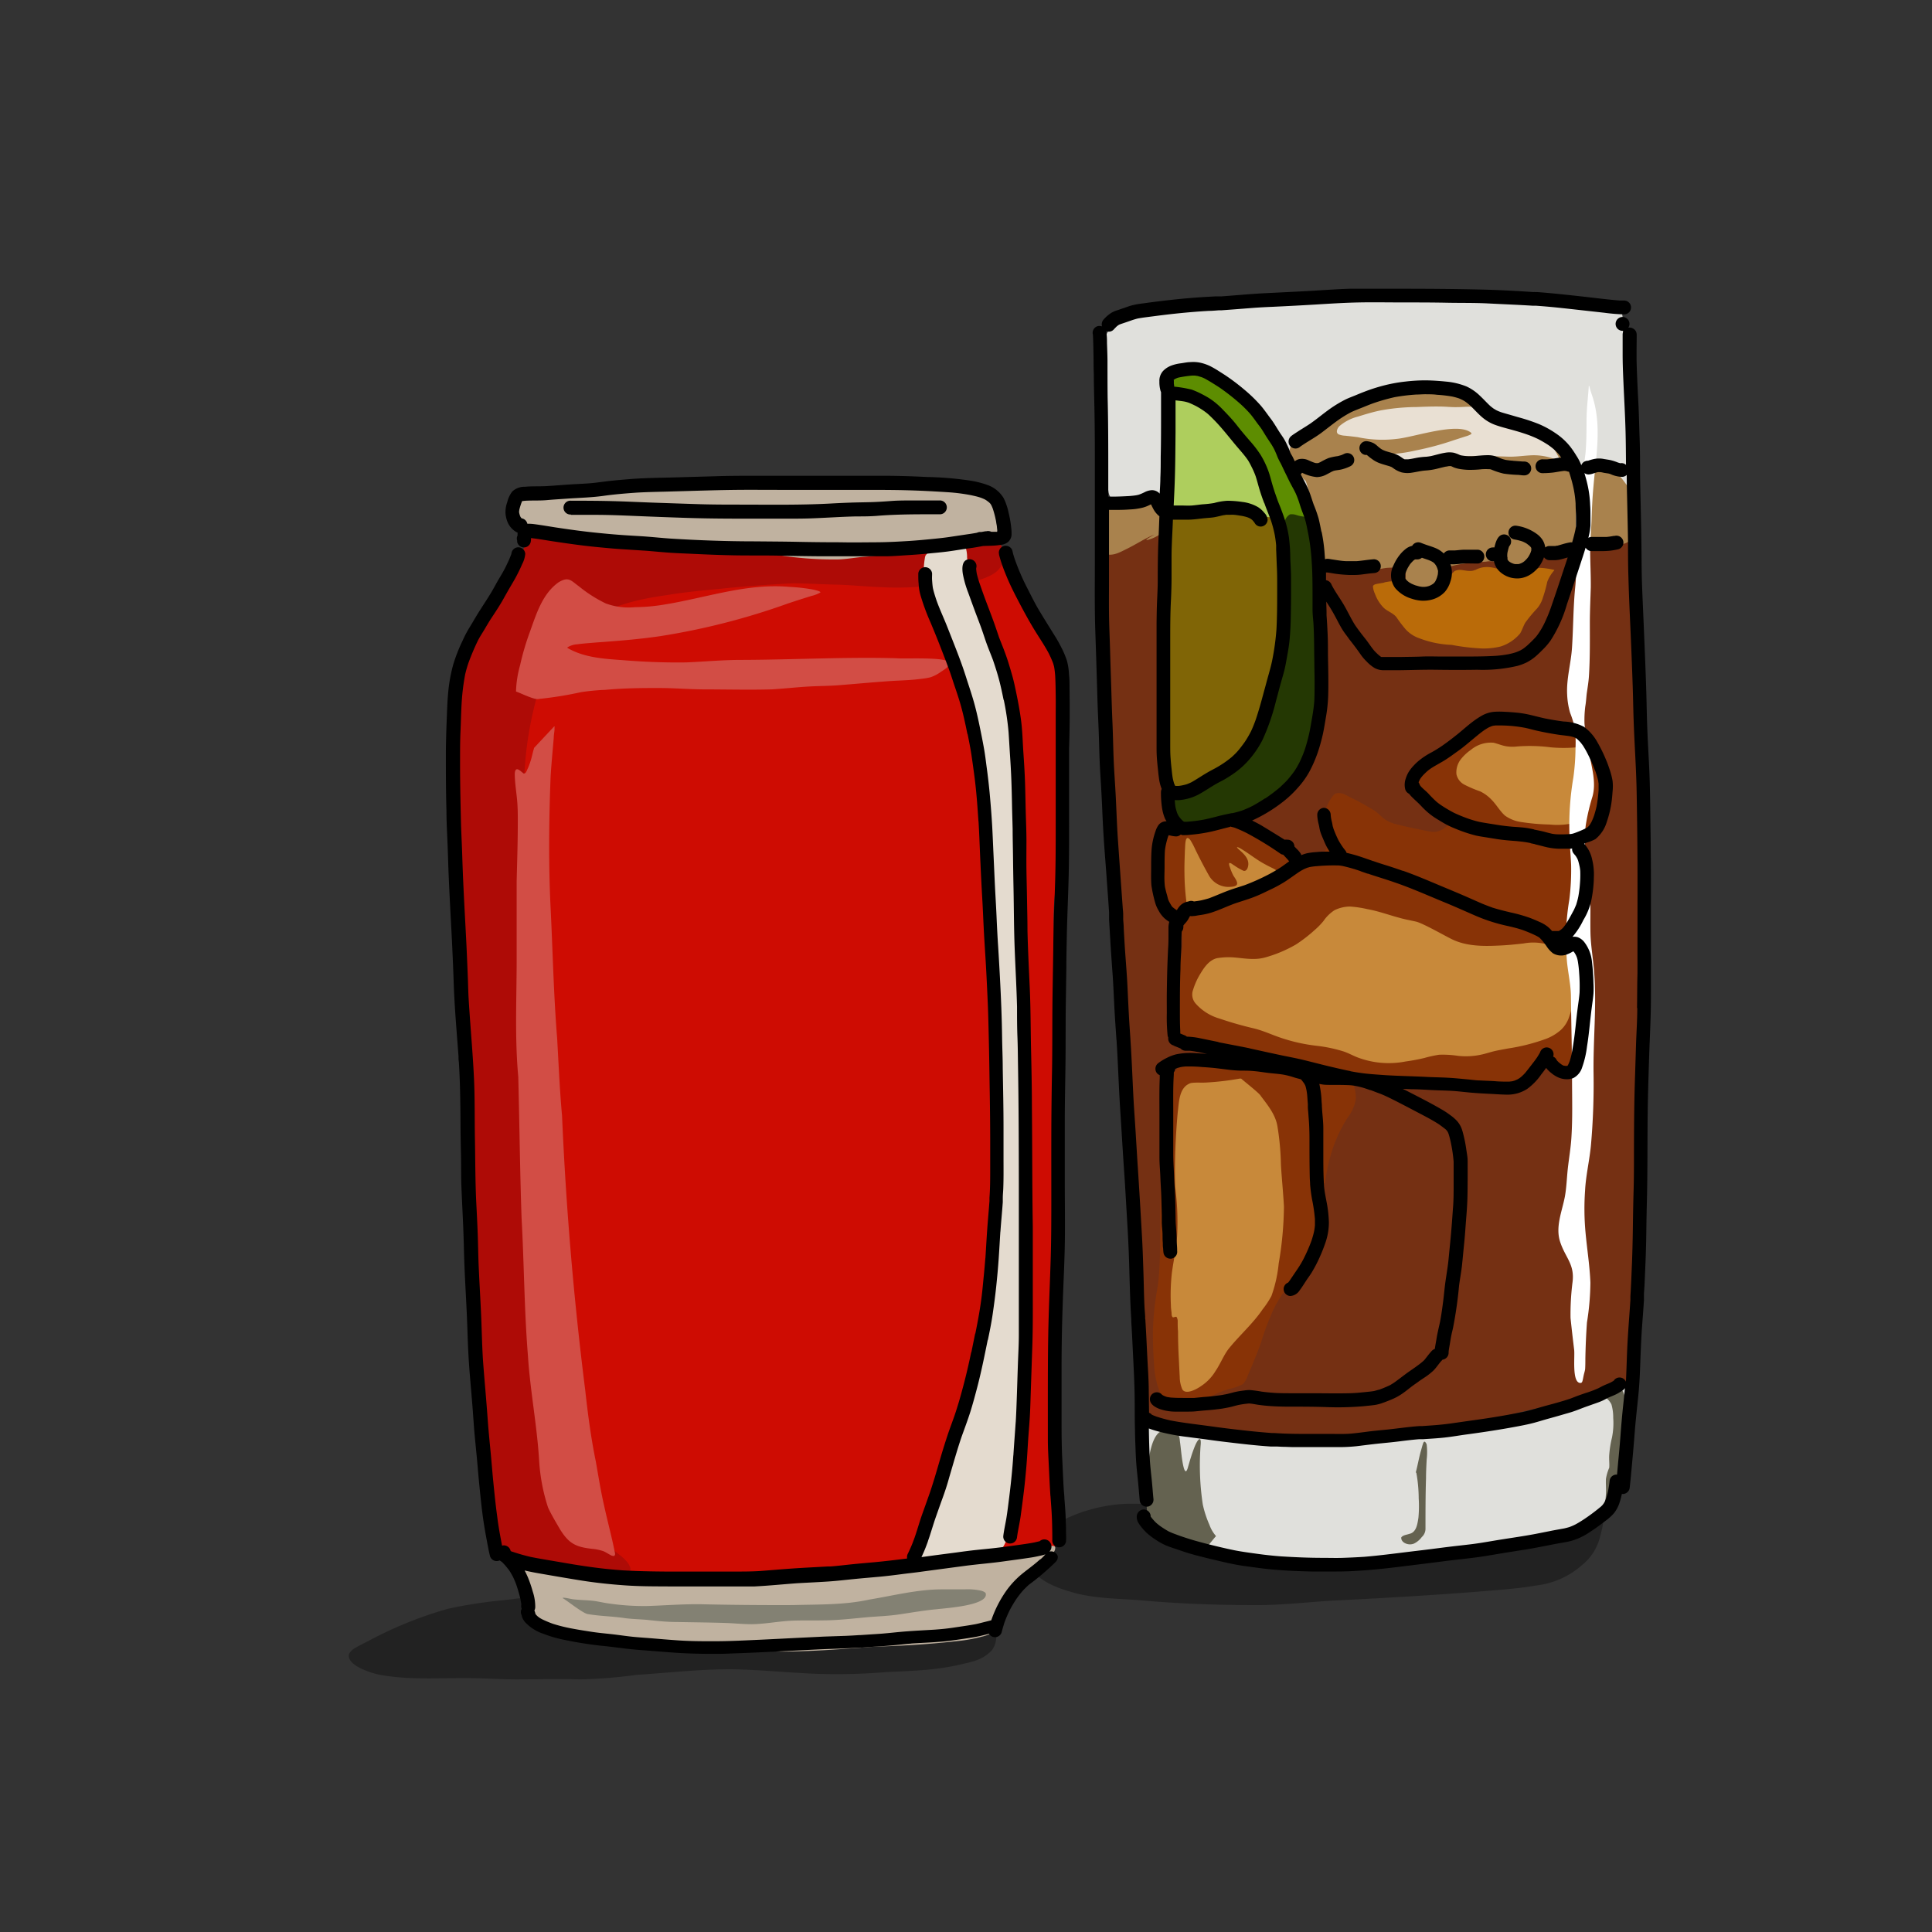 <svg xmlns="http://www.w3.org/2000/svg" viewBox="0 0 396 396"><rect x="0" y="0" width="396" height="396" fill="#333333" stroke="none"/><defs><style>.cls-1{opacity:0.33;}.cls-2{fill:#753013;}.cls-3{fill:#e0e0dc;}.cls-4{fill:#ce0c02;}.cls-5{fill:#a9824d;}.cls-6{fill:#806506;}.cls-7{fill:#ae0b06;}.cls-8{fill:#aece5d;}.cls-9{fill:#883306;}.cls-10{fill:#d24d45;}.cls-11{fill:#c5a078;}.cls-12{fill:#c8893a;}.cls-13{fill:#ba6b09;}.cls-14{fill:#5d8d01;}.cls-15{fill:#e4dbcf;}.cls-16{fill:#c0b2a0;}.cls-17{fill:#646250;}.cls-18{fill:#838173;}.cls-19{fill:#243803;}.cls-20{fill:#e9e0d3;}.cls-21{fill:#fff;}</style></defs><g id="レイヤー_1" data-name="レイヤー 1"><path class="cls-1" d="M118.89,344.22c-4.32-.14-8.68,0-13,0-3.64,0-7.31-.29-11-.26-5.72,0-11.53.37-17.18-.71-1.91-.39-6.82-2-6.16-4.26a3.11,3.11,0,0,1,1.27-1.22c.81-.49,1.71-.92,2.55-1.35a81.25,81.25,0,0,1,16.52-6.69A97.39,97.39,0,0,1,103.09,328c3.19-.34,6.4-.9,9.61-.92,1.29-.24,5.69,1.07,7,1.17.76,0,1.55-.07,2.3-.13,6.13-.67,12.13-2.37,18.27-3,7.8-1.05,15.73-.73,23.58-.8,11.07.25,22.61-.88,33.22,2.9,3.06,1.23,6.63,3.24,7.1,6.82.23,1.72-.06,3.76-1.55,4.85-1.71,1.51-4,1.86-6.16,2.37-4.84,1.11-9.82,1.23-14.75,1.46a121.28,121.28,0,0,1-15.13.33c-5.41-.25-10.81-.78-16.22-.9-6.66-.06-13.31.73-19.94,1.15A98.9,98.9,0,0,1,118.89,344.22Z"/><path class="cls-1" d="M257.65,329c-8,0-16-.27-24-1-4.44-.34-9-.34-13.32-1.48-3.06-.85-6.33-1.94-8.53-4.36a4.37,4.37,0,0,1-.88-5.44,9.8,9.8,0,0,1,3.51-3.29,44.17,44.17,0,0,1,5-2.58A32.46,32.46,0,0,1,231,308.22c4.37-.06,8.82.38,13.09-.72,5.39-.09,11.2-.6,16.54-.79a174.31,174.31,0,0,0,28.68-2.25c10.72-1.54,24-5.36,34,.29,1.76,1,3.61,2.1,4.61,3.91,1.16,1.89.65,4.13.09,6.13a10.67,10.67,0,0,1-3.74,6,17.06,17.06,0,0,1-9.43,4.19c-3.84.67-7.75.9-11.63,1.24-9.8.77-20.41,1.39-30.24,1.87C267.89,328.4,262.76,329,257.65,329Z"/></g><g id="レイヤー_8" data-name="レイヤー 8"><path class="cls-2" d="M266.12,295.29c-4-.05-8.05,0-12.07,0a68.17,68.17,0,0,1-7.56-.61c-1.49-.16-3-.21-4.49-.47a20.73,20.73,0,0,1-4.29-1.27,18.8,18.8,0,0,1-2.16-.94c-.43-.24-1-.47-1.18-1a19.06,19.06,0,0,1-.69-4c-.19-1.85-.35-3.7-.52-5.55-.27-3.19-.45-6.39-.52-9.59-.07-5.09.05-10.18-.23-15.26-.13-4-.53-8-.65-12-.2-3.66,0-7.35-.48-11-.39-3-.7-6.05-1-9.07-.26-1.83-.62-3.64-.77-5.48-.25-2.31-.14-4.65-.21-7-.12-4.91-.11-9.82-.11-14.74,0-3.91,0-7.83-.42-11.73s-1.11-7.88-1.27-11.86c-.28-4.38-.27-8.77-.25-13.15,0-5.56,0-11.11,0-16.67,0-5.75-.33-11.49-.67-17.22-.12-2.06-.4-4.11-.4-6.18a42.89,42.89,0,0,1,.46-5.65,18.12,18.12,0,0,1,1.16-5,3.86,3.86,0,0,1,1.83-2.12,10.68,10.68,0,0,1,2.38-.69c1.19-.35,2.37-.76,3.55-1.15h0a49.81,49.81,0,0,1,8.77-2,59.12,59.12,0,0,1,13.8.92c3.67.67,7.45.42,11.13,1,1.17.18,2.36.34,3.53.55a22.55,22.55,0,0,0,3.26.51c2.32,0,4.64-.27,7-.19,3,.11,5.89.58,8.83.86,3.37.37,6.76.48,10.1,1.13a37.94,37.94,0,0,0,9-.17c4.56-.4,9.07-1.27,13.61-1.85a22.28,22.28,0,0,1,4.83-.08c1.3.15,2.61.31,3.91.37.4,1.23,1.61,3.88,1.54,5.07.17,2.21.09,4.43.08,6.65q-.11,6.39.16,12.8c.15,4.13.59,8.25.89,12.38.19,3.39.58,6.78.71,10.17.06,2.35-.05,4.7-.07,7.05s0,4.6.12,6.89c.16,3.09,0,6.2.24,9.29s.68,6.07.68,9.12c0,3.69-.44,7.36-.62,11-.12,2.44-.13,4.88-.23,7.32-.07,2.2-.23,4.4-.3,6.6,0,6.05-.24,12.09-.3,18.14-.2,2.3-.39,4.63-.47,6.95-.06,5.6.15,11.19,0,16.79-.06,2.28,0,4.56-.17,6.83a89.3,89.3,0,0,0-.38,9.25,59.09,59.09,0,0,1-.69,9.2c-.26,1.77-.07,3.82-1.31,5.26a5,5,0,0,1-1.94,1.08,112,112,0,0,1-12.93,3.09c-7.12,1.67-14.22,3.49-21.42,4.79-2.4.46-4.8.89-7.23,1.15-1.89.21-3.79.3-5.68.47-3.83.32-7.67.5-11.52.57C270.3,295.15,268.21,295.3,266.12,295.29Z"/><path class="cls-3" d="M304.52,109.07a60.15,60.15,0,0,1-6.42-.78c-2.89-.25-5.79-.47-8.66-.82-2.23-.23-4.46-.56-6.7-.61s-4.18.19-6.27.2a15,15,0,0,1-3.33-.43c-1.07-.22-2.16-.37-3.23-.53a76.83,76.83,0,0,0-8.3-.74,35.54,35.54,0,0,1-5.13-.7c-1.66-.22-3.32-.45-5-.57a62.72,62.72,0,0,0-7.51,0,52.3,52.3,0,0,0-8.46,1.92c-2.69-1.1-7.78-1.88-8.32-5.25l0-.07c-.37-2.09-.38-4.22-.54-6.33-.38-5.06-.62-10.12-.59-15.19,0-2.33,0-4.66.11-7,.15-1.46.14-3.06,1-4.3A8.19,8.19,0,0,1,229.45,66a10.5,10.5,0,0,1,2.82-1.46,40.25,40.25,0,0,1,4.5-.9c.95-.22,1.93-.46,2.89-.61s5.48-.14,6.24-.49a25.56,25.56,0,0,1,5.16-.49c2.46,0,4.93,0,7.39-.15s5.15-.51,7.73-.62c1.44-.09,2.88-.2,4.33-.18,2,0,4.09.19,6.14.14q3.5,0,7-.3c1.38-.06,2.78,0,4.16,0,2.06,0,4.12,0,6.17-.05,1.32,0,2.65-.09,4,0s2.58.39,3.88.52c.8.09,1.62,0,2.42.06,3.71,0,7.42,0,11.13,0,1.42,0,2.85,0,4.27.08,1,0,2,.17,3.05.17s2.15-.19,3.22-.25a10.36,10.36,0,0,1,3.19.29,7.61,7.61,0,0,1,2,.88,2.87,2.87,0,0,1,1.26,1.27,12,12,0,0,1,.25,3.28c0,2.81.18,5.61.39,8.41.15,2.36.28,4.72.45,7.08.05,2.08,0,4.18.26,6.25.29,2.39.39,4.79.6,7.19a16,16,0,0,1-1.24,8.16A14.06,14.06,0,0,1,331,107a25.29,25.29,0,0,0-7.32,0c-.9.11-1.85.24-2.74.4a3.9,3.9,0,0,1-2.22,0c-3-.81-6.16-.18-9.11.66C307.93,108.4,306.27,109.24,304.52,109.07Z"/></g><g id="レイヤー_7" data-name="レイヤー 7"><path class="cls-4" d="M161.23,324.6a49.64,49.64,0,0,1-6.78-.49,83.12,83.12,0,0,0-11.15-.56c-1.17.05-2.34.13-3.51.26a14.13,14.13,0,0,1-3.31.14,20.44,20.44,0,0,1-3.9-1.12c-1.31-.43-2.69-.55-4-.92a10.4,10.4,0,0,1-2.61-1.34,21.73,21.73,0,0,1-3-2.06,9.81,9.81,0,0,1-1.9-2.65c-.22-.44,0-1.09-.5-1.38l0-.11a9.09,9.09,0,0,0-2.81-.15c-3.36.06-4.33-2.33-4.91-5.2a23.16,23.16,0,0,0-1.36-5c-.93-2-2.1-3.87-3.17-5.79a38.21,38.21,0,0,1-3.24-8.36,110.79,110.79,0,0,1-3-14.89c-.7-4.73-1.38-9.52-.88-14.3.33-4.4,1.68-8.66,2.53-13a49.81,49.81,0,0,0,.89-9.51c0-3.09-.06-6.19-.39-9.26s-1.14-6-1.56-9.08a89.74,89.74,0,0,1-.3-9.13c-.06-4.68-.24-9.38-.5-14-.65-7.28.07-14.58.38-21.85.39-6.24.21-12.51,0-18.75,0-4.75.07-9.52.29-14.26a31.93,31.93,0,0,1,.86-5.57,31.52,31.52,0,0,1,1.51-5.11A43.92,43.92,0,0,1,111.39,121a66.09,66.09,0,0,1,5.44-4.87c1.23-1,2.6-1.84,3.92-2.71a19,19,0,0,1,6.48-3c0-.07-3.78.71-3.47.36.3-.07.69-.18,1-.24,7.36-1.58,15-1.74,22.44-2.19,9.17-.2,18.41-.41,27.53.68,8.49,1.08,17.06.47,25.6.51,1.58.07,3.82-.24,4.21,1.79a36.74,36.74,0,0,0,1.69,4.93c.5,1,1,2.06,1.5,3.11a32.7,32.7,0,0,0,1.9,4c.92,1.63,2.07,3.11,3.07,4.69s1.85,3.42,2.86,5.08a14.45,14.45,0,0,1,1.63,4,10.72,10.72,0,0,1-.06,2.19,31,31,0,0,0,.07,4.31c.11,3.86.15,7.72.34,11.57.05,1.53.26,3.05.38,4.57s.11,2.84.11,4.25c0,2.59,0,5.19-.24,7.76-.14,1.74-.52,3.46-.81,5.18s-.42,3.51-.62,5.27a42.09,42.09,0,0,0-.37,7.27,40.13,40.13,0,0,0,.4,4.9,44.09,44.09,0,0,1,.7,5.61c0,1.37-.21,2.74-.23,4.1.2,2,.34,4,.36,5.92.05,2.21-.12,4.41-.16,6.61-.05,2.63,0,5.27,0,7.9,0,1.71,0,3.42-.06,5.13s-.29,3.51-.43,5.26c.05,1.83.31,3.66.36,5.49,0,2.76-.31,5.51-.53,8.26a44.7,44.7,0,0,0,.24,6.94c0,2.47-.12,4.93-.09,7.39,0,6.42.42,12.86-.11,19.27-.13,1.41-.42,2.81-.45,4.23a48.4,48.4,0,0,0,.59,7.5c.37,2.59.32,5.23.59,7.83.14,1.32.38,2.64.42,4,0,1.5-.07,3-.13,4.5a32.64,32.64,0,0,1-.4,4.19,4,4,0,0,1-1.15,2.75,6.12,6.12,0,0,1-1.61.3c-1.24.21-2.51.19-3.74.44a28.39,28.39,0,0,0-2.81.86c-1.14.35-2.29.69-3.46.93-2.39.47-4.86.44-7.25.94-1.39.29-2.73.8-4.1,1.15a20.38,20.38,0,0,1-2.8.44c-2.66.28-5.34.05-8,.1-1.65.11-3.21.73-4.84,1-2.36.36-4.77,0-7.14.22C167.16,323.88,164.22,324.55,161.23,324.6Z"/><path class="cls-5" d="M239,106.49c-.09-.84-.51-1.64-.64-2.46-.74-.25-1-1.12-1.62-1.52-1.17-.82-2.68-.45-4-.42s-2.65.28-4,.43a6.32,6.32,0,0,0-3,.8,2.59,2.59,0,0,0-.44,1.59c-.07.77-.11,1.55-.16,2.32a13.29,13.29,0,0,0,.07,4.45c.16.59.27,1.34.82,1.7,1.8.77,3.17,0,4.77-.8,1.95-.93,3.76-2.16,5.75-3-.15.15-2.42,1.32-1.25,1.07a7.8,7.8,0,0,0,3.12-1.66,1.65,1.65,0,0,0,.39-.87A5,5,0,0,0,239,106.49Z"/><path class="cls-5" d="M334.68,105.13c0-1.43-.07-2.86-.19-4.27-.53-.59-2.66-4-3.53-4a15,15,0,0,0-5.41-.71,22.43,22.43,0,0,1-3.92-.37c-.72-1.14-1.39-2.3-2.18-3.39a7.27,7.27,0,0,0-1.81-1.9,25.38,25.38,0,0,0-4.49-2.23c-1.71-.74-3.42-1.5-5.18-2.1-5.1-1.66-6.14-6.44-12.41-5.7-1.16.08-2.32.24-3.48.29-1.45.05-2.9,0-4.35.08a45.51,45.51,0,0,0-4.66.53,21.3,21.3,0,0,0-5.28,2c-1.18.65-2.32,1.39-3.45,2.12a13.68,13.68,0,0,1-2.52,1.44c-1.37.53-2.71,1.13-4.06,1.72-.59.26-1.2.51-1.77.82-.28.2-.7.36-.83.69-.38.21-.48.82-.6,1.22a5,5,0,0,0,1,4.86,12.31,12.31,0,0,0,2.08,2.36,38.67,38.67,0,0,1,1.54,6.48c.39,1.82.9,3.63,1.13,5.49.13,1,.19,2,.24,3a5.51,5.51,0,0,0,.66,2.68c.64.8,1.8.8,2.74.88,1.18.07,2.37,0,3.55.09a10.84,10.84,0,0,0,3.55-.12,21.71,21.71,0,0,1,3.08-.68,14.26,14.26,0,0,1,2.53,0l.07,0c2.09.13,1.09,1.58,1.46,2.84.27.6,1,.79,1.56,1a13,13,0,0,0,4,.51l.05,0,.05-.05c1.92-.15,1.43-2.44,2.07-3.69.48-.78,1.47-.94,2.29-1.15a18.8,18.8,0,0,1,2.9-.44c1.16-.09,2.31-.23,3.47-.31a4.47,4.47,0,0,1,3.33.69,6.86,6.86,0,0,0,2.59,1.45,5.13,5.13,0,0,0,2-.51,10.48,10.48,0,0,0,2.31-1.24c.63-.52,1.16-1.15,1.83-1.62a5.07,5.07,0,0,1,2.12-.83c1.73-.26,3.48-.45,5.22-.74a41.07,41.07,0,0,1,6.05-.7c1.24-.08,2.65.17,3.73-.59a4,4,0,0,0,.9-2.88C334.68,107.16,334.69,106.14,334.68,105.13Z"/><path class="cls-6" d="M241.32,162.8a2.21,2.21,0,0,1-1.21-.42,1.51,1.51,0,0,1-.64-.66,29.76,29.76,0,0,1-.63-3.39v-.07a39.43,39.43,0,0,1-.6-7.67c0-2.24.25-4.47.16-6.71,0-2.81-.46-5.59-.56-8.4s.55-5.31.59-8c0-3.41,0-6.81,0-10.22,0-1.67.06-3.35,0-5a12.48,12.48,0,0,1,1.11-5.53c.31-.54.59-1.23,1.19-1.48a16.09,16.09,0,0,1,1.84-.13,6.21,6.21,0,0,1,2.93.44c.62-.35,2.45-1.68,3.18-1.66a11.67,11.67,0,0,1,4.56-.08,7.28,7.28,0,0,1,2.41-.83,3.15,3.15,0,0,1,1.58.1c.57.15,1.17.25,1.74.42,2.49.52,3,2.5,3.07,4.76a18.82,18.82,0,0,0,.5,3.58c.29,1.27.41,2.57.63,3.86a33.64,33.64,0,0,1,.42,4.7,47.12,47.12,0,0,1,0,4.9c-.05,1.85-.49,3.67-.66,5.51a58.81,58.81,0,0,1-.79,7.26c-.48,1.89-1.18,3.71-1.72,5.58a23.66,23.66,0,0,1-3.38,6.78,34.35,34.35,0,0,1-4.43,4.75c-1.15,1.06-2.13,2.29-3.38,3.23a17.23,17.23,0,0,1-3.94,2.51h0C244,161.66,242.82,162.7,241.32,162.8Z"/><path class="cls-3" d="M287.07,320c-4.13,0-8.27-.12-12.4-.16-1.44,0-2.88.11-4.31.13-2.36,0-4.72,0-7.08,0q-3.81,0-7.6,0a36.12,36.12,0,0,1-7.27-.61l-4.15-1.13a15.52,15.52,0,0,1-4.21-1.63,13.75,13.75,0,0,1-2.34-2,8.72,8.72,0,0,1-1.87-2.24c-.72-1.41-.5-3-.56-4.56a51,51,0,0,0-.49-6.77c-.18-2-1-4-.91-6,.12-1.53.48-3.36,1.86-4.24a3.76,3.76,0,0,1,1.66.11c1,.19,2.07.49,3.11.7s2.34.37,3.48.71c1.47.49,3,.9,4.49,1.24.36.08.72.17,1.09.23.58,0,5.37,1.36,5.92,1.23q4.58.19,9.15.34c2.82,0,5.65-.1,8.46-.39,2-.23,4.1-.13,6.15-.3,3.1-.21,6.18-.61,9.28-.89,1.54-.19,3.11-.12,4.66-.24,1.76-.13,3.5-.47,5.25-.61a25.35,25.35,0,0,0,6.24-1.08c1-.41,21.07-5.58,22.74-6.28,1.09-.41,2.07-1.08,3.18-1.46,3.56-1.05,3.79,1.53,3.79,4.39a34.08,34.08,0,0,1-.7,7,56.52,56.52,0,0,1-1.15,6.47c-.36,1.16-.94,2.23-1.38,3.36a33.82,33.82,0,0,1-1.66,3.62,8.45,8.45,0,0,1-2.91,2.82c-.85.52-1.77.92-2.64,1.4a27.88,27.88,0,0,1-7.26,2.28c-1.74.45-3.5.88-5.27,1.2a60.75,60.75,0,0,1-6.6.69c-1.46.12-2.88.47-4.32.71s-3.13.39-4.68.71c-1.34.3-2.67.7-4,.92A28.58,28.58,0,0,1,287.07,320Z"/></g><g id="レイヤー_6" data-name="レイヤー 6"><path class="cls-7" d="M127.78,322.5c-.94,0-1.88-.22-2.83-.23-1.21,0-2.43.07-3.63,0-1.46-.19-2.91-.48-4.38-.63s-3.21-.18-4.81-.18c-1.08,0-2.16,0-3.23,0a16.69,16.69,0,0,1-2.87-.62,6.25,6.25,0,0,1-2.87-2,11.52,11.52,0,0,1-1.54-3.64c-.42-1.5-.73-3-1.1-4.57a44.18,44.18,0,0,1-1.27-6.44c-.72-5-1.07-10-1.57-15-.78-5.06-.85-10.18-1.18-15.28-.16-2.89-.11-5.79-.18-8.68-.19-4.12-.48-8.24-.66-12.36-.26-6.75-.35-13.52-1-20.26-.19-3.76-.2-7.54-.27-11.31s-.14-7.71-.12-11.57c.05-4.14.08-8.29,0-12.44q.15-8.65.11-17.3c0-3.37,0-6.75,0-10.12-.26-3.38-.25-6.77-.32-10.15-.07-1.75-.12-3.51-.36-5.25-.3-2.34-.76-4.66-.94-7-.23-2.76.76-5.45,1.51-8.07s1.54-5.07,2.47-7.55a26.43,26.43,0,0,1,3.14-6.12,47.36,47.36,0,0,0,4.77-6.52,26.26,26.26,0,0,0,2-4.51c.61-1.75.83-4.17,2.91-4.73,1.41-.18,2.74.63,4.14.62s2.8-.3,4.2-.43,2.53-.08,3.79-.23c8.51-.88,17.06-1.37,25.62-1.4a115.56,115.56,0,0,1,13.28.66c4.73.36,9.48.58,14.22.51,2.69-.09,5.39-.44,8.07-.53a91,91,0,0,1,12.13.27c2.38-.08,6.81,1.17,9.15,1.46a2.45,2.45,0,0,1,1.31,1.47c.92,2.56-.38,4.72-2.77,5.73a14.33,14.33,0,0,1-6,1.44c-2.33.16-4.67.31-7,.61a58.78,58.78,0,0,1-8.9.21c-2.89-.11-5.78-.39-8.66-.51-3.16-.06-6.33-.25-9.49-.29-4.18.19-8.37.51-12.54.87-4.52.49-9.08.8-13.56,1.57-5.93.83-12.13,2.26-16.94,6-5.34,4.3-8.06,8.94-9.76,15.52a74.16,74.16,0,0,0-2.47,19.28c-.14,4.5-.33,9-.3,13.54.09,5.74.58,11.5.55,17.25,0,8.94.26,17.88.49,26.81.46,11.14,1.27,22.27,1.52,33.42.15,5.14.2,10.31.56,15.45.28,4.65.8,9.31,1.31,13.94.34,3.24,1.08,6.42,1.57,9.63a52.45,52.45,0,0,0,4.09,12.87c.87,1.93,1.63,3.91,2.59,5.79a11.81,11.81,0,0,0,1.53,2.28c1,1.08,2.18,2,3.31,3l2.3,1.85a10.59,10.59,0,0,1,1.75,1.66,4.28,4.28,0,0,1,.4.69,1.38,1.38,0,0,1,.12,1.05C129,322.46,128.29,322.48,127.78,322.5Z"/><path class="cls-8" d="M260.19,106c-1.45-.08-2.87-.42-4.32-.44-2.85,0-5.7-.15-8.54-.16a46.73,46.73,0,0,1-5.41.41,5.16,5.16,0,0,1-2.57-.55c-.23-.18-.53-.43-.52-.74l-.08,0a6.3,6.3,0,0,1-.09-1.56c0-.78,0-1.56.06-2.34.07-2,.06-4,.06-6,0-2.31,0-4.62.05-6.92a21.5,21.5,0,0,1,.51-5c.31-1.25,1.79-4.15,3.31-3.87.38.39,6.42,1,6.72,1.54a25.11,25.11,0,0,1,3.43,3.56,51.41,51.41,0,0,1,6,9.19,37,37,0,0,1,3.19,7.23c.33,1.52.6,3.28-.23,4.69a2.43,2.43,0,0,1-.62.8A2.14,2.14,0,0,1,260.19,106Z"/><path class="cls-9" d="M240.21,287.49c-1.4.16-2.05-1.28-2.54-2.35a16.27,16.27,0,0,1-1.09-5.12c-.21-2.37-.27-4.76-.27-7.14a57.74,57.74,0,0,1,1-9.27,62.72,62.72,0,0,0,.45-7.12c.12-6.75,0-13.5.36-20.25.06-2.39.31-4.78.53-7.16.13-1.46.2-2.94.38-4.4a13.6,13.6,0,0,1,.35-2,14.92,14.92,0,0,1,1.27-2.86c1.17-1.69,3.3-2.12,5.19-2.49a30.14,30.14,0,0,1,4.11-.59,10.7,10.7,0,0,0,3.88-1.32c-1.92-.11-3.87-.11-5.78-.36-.78-.13-1.54-.38-2.31-.55s-1.71-.45-2.55-.71a5.94,5.94,0,0,1-1.91-.79,4.17,4.17,0,0,1-1-2.56,18.41,18.41,0,0,1,0-3.15,32.69,32.69,0,0,1,.84-5.48c.38-2.2.76-4.42,1.08-6.63a12.08,12.08,0,0,0,.13-3.12,5.15,5.15,0,0,0-.51-2.16c-.6-.91-1.64-1.37-2.35-2.18a8.56,8.56,0,0,1-1.63-5.13c-.13-2.41.2-4.82.17-7.23a4.62,4.62,0,0,1,.54-2.74,5,5,0,0,1,1-1.25,5.59,5.59,0,0,1,1.66-.77,48.94,48.94,0,0,1,6.95-1.91,37.6,37.6,0,0,1,5.4-.57,4.11,4.11,0,0,1,2.5,1c1.26.8,2.46,1.7,3.67,2.57a26.27,26.27,0,0,0,5.64,3.05,8.23,8.23,0,0,0,3.68,1.05,3.6,3.6,0,0,0,2.46-1.34c.95-.85.59-2.21.35-3.3a13.66,13.66,0,0,1-.39-3.71,8.16,8.16,0,0,1,2-4.63c1.21-.76,2.55.26,3.65.78s2.42,1.25,3.58,1.94a12.08,12.08,0,0,1,1.54,1c.48.39.9.84,1.39,1.23a6.86,6.86,0,0,0,2.48,1.15c2.38.61,4.8,1.1,7.21,1.56,2.08.32,3.75-1.39,4.79-3-1.76-1.39-3.95-2.08-5.73-3.45A7.69,7.69,0,0,1,289.8,161a2.44,2.44,0,0,1,.32-2.77c1.1-1.56,3-2.2,4.59-3.1a57.59,57.59,0,0,0,5.38-3.95,21.63,21.63,0,0,1,3.32-2.49,14.39,14.39,0,0,1,2-1,3.91,3.91,0,0,1,1.81-.38c1.19,0,2.35.26,3.53.34a61.35,61.35,0,0,0,8.12,1.47c1.95.34,4.05.36,5.86,1.23a8.24,8.24,0,0,1,3.22,3.64,21.24,21.24,0,0,1,1.47,4.81,17.61,17.61,0,0,1,.62,3.67,10.26,10.26,0,0,1-.56,3.24,10.9,10.9,0,0,1-1.72,2.92,14.4,14.4,0,0,1-2.15,2.52,2.65,2.65,0,0,1-1.17.72c-.71.11-1.44.22-2.16.28a9.72,9.72,0,0,1,1.33,3.91,36.43,36.43,0,0,1,.77,4.75,13.37,13.37,0,0,1-2,7.55,12.12,12.12,0,0,1-2.39,3.29l-.12,0,0,.11a4.35,4.35,0,0,1-1.4.8v.08c1.33.63,2.8,1,4.09,1.72a4.14,4.14,0,0,1,1.78,2.32,17.45,17.45,0,0,1,.42,4.73c.08,4.24-.72,8.41-1,12.63a14,14,0,0,1-1,4.67,2.86,2.86,0,0,1-.64,1.14c-.8.54-1.8,0-2.47-.54a10,10,0,0,1-1.53-1.58c-.44-.54-.92-1.31-1.55-.5-1.13,1.28-1.82,2.92-3.12,4a4.52,4.52,0,0,1-1.69,1,10.12,10.12,0,0,1-1.86.61,26.61,26.61,0,0,1-4,.12c-3.41.09-6.75-.7-10.09-1.25-1.57-.27-3.16-.41-4.75-.54A32.09,32.09,0,0,0,286,221h0a18.13,18.13,0,0,1-2,0h0a21.75,21.75,0,0,1-3.54-.78,32.4,32.4,0,0,0-4.38-.67c.95,1.79,2,3.73,1.8,5.85a8.54,8.54,0,0,1-1.6,3.6,29.13,29.13,0,0,0-3.95,9.43c-.84,3.49-1.14,7.08-1.78,10.6a42.71,42.71,0,0,1-2.19,7.34,32.42,32.42,0,0,1-2.28,4.12c-1.92,3.09-4.39,5.87-5.66,9.33a45,45,0,0,0-1.92,5.28c-.49,1.44-1.08,2.84-1.65,4.24-.34.86-.71,1.7-1.07,2.54a5.33,5.33,0,0,1-1,1.81,10.86,10.86,0,0,1-2.79,1c-.68.21-1.35.43-2,.69s-1.05.51-1.59.72h0a9,9,0,0,1-1.59.54h0a29.87,29.87,0,0,1-4.89.71h0C241.4,287.44,240.8,287.47,240.21,287.49Z"/></g><g id="レイヤー_5" data-name="レイヤー 5"><path class="cls-10" d="M194.64,135.92c-.27-1.38-9.21-.82-10.86-1-10.62-.29-21.23.31-31.85.34-3.74,0-7.48.35-11.22.51-4.41.07-8.84-.11-13.23-.47-3.81-.27-7.82-.53-11.18-2.5v-.1a4.22,4.22,0,0,1,2-.64c1.28-.17,2.6-.26,3.89-.37,4.38-.31,8.79-.66,13.14-1.3a142.39,142.39,0,0,0,26.1-6.67c1.58-.53,3.23-1.06,4.82-1.55a7.47,7.47,0,0,0,1.9-.72c0-.21-.31-.27-.47-.34a11,11,0,0,0-1.26-.31,36.64,36.64,0,0,0-4.67-.51c-8.79-.78-17.22,2.31-25.8,3.66a37.53,37.53,0,0,1-5.8.5,13.47,13.47,0,0,1-6-.77,27.62,27.62,0,0,1-5.46-3.48c-1.66-1.2-2.11-2.09-4.18-.86-3.34,2.35-4.59,6.54-5.91,10.21a52.08,52.08,0,0,0-2,6.81,22,22,0,0,0-.83,5.22l0,.06,0,.1c.84.27,3.85,1.8,4.68,1.52a73.83,73.83,0,0,0,8.59-1.38,44.23,44.23,0,0,1,5-.48c3.67-.34,7.36-.39,11-.38,3,0,6,.25,9,.28,4.7,0,9.42.13,14.12,0,2.57-.15,5.15-.45,7.72-.59,2-.11,4-.1,6-.26,3.72-.29,7.44-.65,11.16-.89,1.85-.1,3.7-.15,5.54-.39a16.56,16.56,0,0,0,2.11-.34,7.74,7.74,0,0,0,1.87-.92c.49-.33,1-.66,1.45-1C194.3,136.58,194.65,136.31,194.64,135.92Z"/><path class="cls-10" d="M126.06,318.38c-.64-3.29-1.53-6.52-2.24-9.79-.69-3-1.16-6-1.69-9-1-4.85-1.64-9.76-2.18-14.67q-3.53-28-4.75-56.26c-.48-5.25-.7-10.55-1-15.82-.72-8.88-.9-17.8-1.34-26.7s-.35-18,0-27c.16-2.62.42-5.26.64-7.87,0-.53.11-1.13.16-1.66,0-.09,0-.36,0-.45s.07-.34-.09-.25l-4.1,4.38-.06.24c-.12.41-.23.84-.33,1.26a15.55,15.55,0,0,1-.91,2.75c-.17.3-.38,1.11-.84,1-.58-.39-1.69-1.74-1.82,0,0,1.76.29,3.5.46,5.24s.17,3.39.16,5.09c0,3.91-.14,7.83-.23,11.74,0,5.34,0,10.69,0,16,0,8-.41,16.09.33,24.1.25,9.65.34,19.3.68,29,.52,9.38.54,18.79,1.3,28.16.46,7.16,1.85,14.23,2.29,21.39a38.1,38.1,0,0,0,1.84,9.75c.71,1.53,1.6,3,2.45,4.46,1.8,2.89,3.19,3.63,6.64,4a9.68,9.68,0,0,1,2.26.48c.47.2.9.5,1.35.73a1.41,1.41,0,0,0,.84.25C126.11,318.71,126.07,318.54,126.06,318.38Z"/><path class="cls-11" d="M324.78,153.1l0,0c.12,0,.83,4.7.87,4.74Z"/><path class="cls-12" d="M325.91,160a57.62,57.62,0,0,0-1.2-7,29.64,29.64,0,0,1-6.85.18A33.5,33.5,0,0,0,311,153a8,8,0,0,1-2.39-.06c-.84-.16-1.63-.5-2.46-.7a6.4,6.4,0,0,0-4.68,1.47,9.35,9.35,0,0,0-2.07,1.95,4.36,4.36,0,0,0-.88,3,3.11,3.11,0,0,0,1.58,2.14,24.18,24.18,0,0,0,3.27,1.4,8,8,0,0,1,2.35,1.72c1,1,1.69,2.3,2.75,3.25a7.39,7.39,0,0,0,3.2,1.3,43.7,43.7,0,0,0,5.94.53,15.42,15.42,0,0,0,4-.11,5.75,5.75,0,0,0,3-2.18C325.75,164.73,325.87,162.3,325.91,160Z"/><path class="cls-12" d="M322.76,199.89a7.76,7.76,0,0,0-.41-3.11s0,0,0-.06a4.8,4.8,0,0,0-1.66-1.47c-.67-.4-1.36-.8-2.07-1.14a10.78,10.78,0,0,0-6.35-.73c-1.75.2-3.51.38-5.27.44-3.15.15-6.46.11-9.35-1.28-1.31-.62-6-3.32-7.42-3.64-1.14-.26-2.31-.46-3.44-.79-2.17-.58-4.29-1.37-6.5-1.76a22.28,22.28,0,0,0-3.62-.54,7.43,7.43,0,0,0-3.13.75,7.88,7.88,0,0,0-2.24,2.18,14.59,14.59,0,0,1-1.86,1.91,30,30,0,0,1-3.81,2.94,26.86,26.86,0,0,1-6.4,2.68c-2,.54-4,.19-6,0a14.66,14.66,0,0,0-3.8.13c-1.51.37-2.51,1.73-3.28,3a14.4,14.4,0,0,0-1.61,3.5,2.78,2.78,0,0,0,.59,2.86,10.31,10.31,0,0,0,4.79,3,72.43,72.43,0,0,0,7.22,2.06c1.86.47,3.6,1.3,5.41,1.9a35.21,35.21,0,0,0,7.37,1.64,29.63,29.63,0,0,1,5.43,1.14c1,.33,1.88.83,2.84,1.21a18,18,0,0,0,9.92.86,38.92,38.92,0,0,0,3.85-.72,25.14,25.14,0,0,1,3-.66,20.79,20.79,0,0,1,3.86.22,14.68,14.68,0,0,0,4.72-.23c.89-.18,1.76-.48,2.65-.7s1.93-.38,2.88-.57a39.6,39.6,0,0,0,7.45-1.85,9.86,9.86,0,0,0,3.46-2,6.4,6.4,0,0,0,1.71-2.83C322.68,205.58,322.72,202.69,322.76,199.89Z"/><path class="cls-12" d="M263.17,247.32c-.15-2.86-.45-5.72-.62-8.58a54.28,54.28,0,0,0-.71-7.85c-.39-2.43-2-4.37-3.43-6.27-.13-.43-3.64-3.18-4-3.53a1.16,1.16,0,0,0-.37,0,56.23,56.23,0,0,1-6.72.79c-1.08.08-2.17-.06-3.23.11-2.44.8-2.41,3.84-2.69,6-.25,2.68-.41,5.38-.51,8.07-.07,2.45-.12,4.91,0,7.36a55,55,0,0,1,.41,9.34c-.09,2.77-.76,5.47-1.11,8.21a41.79,41.79,0,0,0-.19,6.62c0,.51.08,1,.14,1.55,0,.26,0,.58.18.8s.58-.15.84,0h0a1.74,1.74,0,0,1,.23,1c0,.63,0,1.27.07,1.9,0,1.92.06,3.86.17,5.79.06,1.19.11,2.4.18,3.6a6.5,6.5,0,0,0,.53,2.55c.72,1.19,3-.08,3.8-.65a9.56,9.56,0,0,0,3-3.11c1-1.46,1.62-3.14,2.68-4.54,2.24-2.79,5-5.17,7-8.14a17.74,17.74,0,0,0,1.78-2.7,27.39,27.39,0,0,0,1.49-6.65A72.11,72.11,0,0,0,263.17,247.32Z"/><path class="cls-12" d="M242.78,179.09a48.21,48.21,0,0,0,.45,6.13h0v.1l2.05.66a10.32,10.32,0,0,0,4.22-1.19c1.82-.6,3.61-1.27,5.4-2a26.8,26.8,0,0,1,3.16-1,6.14,6.14,0,0,0,2.46-1c2.6-2.38,1.1-2.32-1.15-3.6-1.7-.88-3.19-2.12-4.83-3.11-.47-.33-1.62-.84-.54.09.86.77,1.89,1.68,1.87,2.93,0,.54-.27,1.58-1,1.38a12,12,0,0,1-1.9-1.1c-.32-.16-.64-.54-1-.48-.14.32.09.71.17,1a10.51,10.51,0,0,0,.69,1.62c1.24,1.77,1,2.27-1.2,2.27a4.6,4.6,0,0,1-3.88-2.42q-1.27-2.26-2.43-4.61c-.34-.67-.63-1.38-1-2-.22-.37-.44-.88-.89-1h0c-.57,0-.49,2-.56,2.46C242.82,175.86,242.74,177.49,242.78,179.09Z"/><path class="cls-13" d="M303.65,132.91a43.49,43.49,0,0,1-6.12-.73,20.46,20.46,0,0,1-6.62-1.36,6.66,6.66,0,0,1-2.83-1.87,27.43,27.43,0,0,1-1.85-2.44c-.68-.86-1.79-1.17-2.58-1.9a7.76,7.76,0,0,1-1.82-2.88,4.48,4.48,0,0,1-.42-1.54c.09-.36.5-.43.8-.51l1.24-.21.08,0a2.56,2.56,0,0,1,.78-.2,4.33,4.33,0,0,1,.95-.11,2.37,2.37,0,0,1,1.23.62A11.66,11.66,0,0,0,288,121c.6.28,1.16.63,1.75.91a5.07,5.07,0,0,0,4.27-.3,17,17,0,0,0,2.91-3.19,7,7,0,0,1,1.23-1.37,2.4,2.4,0,0,1,1.29-.23c.94.08,2,.44,2.88,0l.1,0c2.08-1.15,4.46-.45,6.44.6a6.87,6.87,0,0,0,1.27.64,2.79,2.79,0,0,0,1.15-.07c1.5-.33,2.81-1.21,4.28-1.61a17.73,17.73,0,0,1,3,.43l0,.1h0a7.64,7.64,0,0,0-1.43,2.34,26.52,26.52,0,0,1-.87,3.17,6.07,6.07,0,0,1-1.23,2.31,28.73,28.73,0,0,0-2.4,2.89c-.41.7-.64,1.51-1.06,2.21a8.57,8.57,0,0,1-4,2.68A14.58,14.58,0,0,1,303.65,132.91Z"/><path class="cls-14" d="M262.65,109.38a19.67,19.67,0,0,1-1.09-3.16c-.61-1.93-1.08-3.89-1.68-5.82a36.69,36.69,0,0,0-1.51-3.55,51.5,51.5,0,0,0-2.47-5.4,10.22,10.22,0,0,0-1.8-2.29c-.49-.57-1-1.13-1.53-1.68-.65-.79-1.38-1.51-2.07-2.27a19.35,19.35,0,0,0-1.9-2.15,10.72,10.72,0,0,0-3-1.93c-1.22-.43-2.5-.68-3.75-1a4.27,4.27,0,0,1-2-.85,1.46,1.46,0,0,1,0-1.42c.53-.09,2.12-1,2.64-.88a14.29,14.29,0,0,1,2.85,0,9.3,9.3,0,0,1,3.21,1.19,27,27,0,0,1,4.11,2.74c1.38,1.24,2.67,2.58,4,3.92a60.9,60.9,0,0,1,4,4.63,13.78,13.78,0,0,1,1.54,2.25c.66,1.28.92,2.71,1.5,4,.28.69.62,1.36.95,2a19.33,19.33,0,0,0,1.05,2,21.65,21.65,0,0,1,1.8,3.18,4.24,4.24,0,0,1,.21,2c0,.69-.15,1.61-.83,2a10.61,10.61,0,0,1-1.58-.33,2.2,2.2,0,0,0-2,1.55c-.1.28-.2.58-.32.86C262.88,109.13,262.83,109.43,262.65,109.38Z"/><path class="cls-15" d="M189.66,320.83a9.27,9.27,0,0,1-1.58-.13c-.47-.08-1.05-.2-1.25-.68a.54.54,0,0,0-.19-.32l0-.09h0c0-.05,0-.17,0-.2s.09-.34,0-.49c.14-.19.12-.46.22-.68h0c.12-.29.09-.72.3-.95-.05,0-.07-.13,0-.16l.09-.15-.05-.09c0-.14,0-.31.15-.41-.08-.26.09-.56.12-.82a4.6,4.6,0,0,1,.59-1.43,27.42,27.42,0,0,0,2.75-6.16c.6-2,.88-4,1.66-5.93a48.52,48.52,0,0,1,1.88-4.53,31.38,31.38,0,0,0,1.32-3.42c.81-2.19,1.67-4.36,2.43-6.57.64-2.05,1.15-4.13,1.67-6.22s1-4.29,1.3-6.46.58-4.59.88-6.88.18-4.34.39-6.51.2-4.63.35-6.95c.08-3.53,1-7,1.21-10.47.23-2.9.11-5.82.29-8.73.15-3.56.57-7.12.69-10.69,0-2.72-.23-5.45-.27-8.17a103.93,103.93,0,0,0-.36-11.84c-.12-3.05-.15-6.11-.21-9.16s0-6.17-.12-9.25c-.31-4.57-1.22-9.07-1.9-13.6-.24-1.66-.31-3.34-.49-5s-.5-3.08-.72-4.62c-.53-3-.84-6.11-1.42-9.14s-.89-5.84-1.51-8.73a30,30,0,0,0-1.24-5.44,59.8,59.8,0,0,0-3.41-7.25,25.69,25.69,0,0,1-1.8-4.54c-.52-2.11-1-4.24-1.4-6.37-.19-1.28-.5-2.55-.67-3.83a15.31,15.31,0,0,1,.2-3.31c0-.16.09-.44.15-.6s2.27-2.36,2.33-2.44h0c.23-.28.67-.28,1-.36a9.82,9.82,0,0,1,2.1,0c.9.07,2,0,2.67.79a6.61,6.61,0,0,1,.41,2.43,14.49,14.49,0,0,0,.59,2.9c1.05,3.08,2.67,5.94,3.56,9.08.74,2.44,1.58,4.84,2.33,7.28s1.24,4.74,1.81,7.12a60,60,0,0,1,1.22,9.91c.28,3.68.59,7.35.85,11,.25,5,.06,9.92.07,14.88,0,4.3.25,8.59.26,12.89.06,3.81.33,7.62.46,11.43.16,3.39.24,6.78.46,10.17.16,2.47.49,4.93.62,7.4.18,5.32.13,10.65.23,16,0,3.47.27,6.93.23,10.4-.09,3.11-.25,6.22-.42,9.32-.14,2.28-.36,4.56-.4,6.85,0,5.41.5,10.83,0,16.24a10.66,10.66,0,0,0-.08,1.26c0,.12.13.25.19.35a1.35,1.35,0,0,1,.09.6c0,1.89-.09,3.77-.21,5.65s-.35,3.45-.47,5.18c-.08.89-.08,1.79-.14,2.67-.11,1.24-.26,2.49-.39,3.73-.35,3.69-.5,7.41-1,11.09-.14,1-.34,2-.51,3.05a19.51,19.51,0,0,1-1.1,4.52c-.47,1.12-.93,2.43-2.12,2.95-2.16.92-4.52,1-6.81,1.44A49.08,49.08,0,0,1,189.66,320.83Z"/><path class="cls-16" d="M104.77,106.84a1.78,1.78,0,0,0,.75,1.25c.36.3.73.61,1.12.88,2.39,1.61,5.36,1.18,8.08,1.44,1.7.18,3.37.54,5.07.75,2.87.3,5.72.77,8.61.86,3.3.23,6.6.32,9.9.54,2.09.09,4.17.45,6.27.56,3.65.22,7.32,0,11,.27,2.52.08,5,.62,7.51.86a72.3,72.3,0,0,0,8.7.42c1.82-.06,3.61-.41,5.42-.55a28.48,28.48,0,0,0,3.2-.36,22.56,22.56,0,0,0,3.33-.94h0a64.39,64.39,0,0,1,8.39-1.39c.18-.24.55-.25.81-.33a6.85,6.85,0,0,1,1.5-.11c.56,0,1.12,0,1.68.09a6.08,6.08,0,0,0,1.65.08c1.22-.05,2.44,0,3.65-.11a3.77,3.77,0,0,0,2.51-1.3,4.31,4.31,0,0,0,.54-1c.06-.32-.74-5-.69-5.12a5.09,5.09,0,0,0-1.5-1.42,9.77,9.77,0,0,0-2.6-1.41c-.78-.27-1.56-.54-2.34-.78-1-.2-2-.36-3-.55-2-.3-4.07-.69-6.1-1-2.69-.21-5.41-.26-8.1-.34-3.53,0-7,0-10.58,0-1.63,0-3.26.14-4.89.13-2.69,0-5.39,0-8.08-.08-2.11-.09-4.23-.31-6.35-.2-2.84.13-5.66.48-8.49.75-2.09.2-4.19.29-6.27.5-1.57.15-3.08.67-4.64.83a94,94,0,0,1-11.75.28c-2.06-.07-4.12-.15-6.18-.2a8.58,8.58,0,0,0-4.31.63,7.93,7.93,0,0,0-2.16,1.63c-.62.59-1.43,1.2-1.5,2.11-.06.06,0,.17,0,.23-.14.23-.07.58-.1.86S104.75,106.43,104.77,106.84Z"/><path class="cls-16" d="M216.29,317.15a.49.49,0,0,0-.39-.28,6.91,6.91,0,0,0-2.34.3c-1.19.28-2.37.62-3.56.91-1.51.36-3.06.54-4.58.87-1.8.43-3.59.9-5.41,1.21a71.76,71.76,0,0,1-9.81,1.29,53.94,53.94,0,0,1-7.06.6c-4.61-.15-9.24-.39-13.86-.13-3.5.21-6.91,1.09-10.4,1.39a107.74,107.74,0,0,1-11.92.25c-4.55-.09-9.11.08-13.66-.11-3.52-.19-7-.47-10.55-.89-3.31-.26-6.61-.74-9.88-1.33-1.56-.31-3.14-.6-4.69-.92l-3.64-.68c-.17.1.1.18.18.24a3.77,3.77,0,0,1,1.31,1.74,10.72,10.72,0,0,1,.75,1.9c.35,1.09.72,2.18,1,3.28a22.11,22.11,0,0,1,.57,4c.59,1.91,2.67,2.57,4.37,3.19s3.2,1.21,4.82,1.74a37.44,37.44,0,0,0,6.45,1.39,63.47,63.47,0,0,0,9.45.49c2.23,0,4.46.1,6.69,0,1.42,0,2.86-.06,4.29,0,1.76.1,3.52.37,5.28.5,1.6.14,3.22.13,4.82.2,2.52.16,5,.27,7.56.2,5.83-.09,11.66-.58,17.47-1,5.6-.15,11.2-.5,16.77-1.14a29.78,29.78,0,0,0,4.87-.88,7.78,7.78,0,0,0,2.2-.82,3.11,3.11,0,0,0,.68-1c.57-1.37,1.09-2.76,1.75-4.08a11.2,11.2,0,0,1,2.06-3c1-1.05,2.12-2,3.13-3.06s1.88-2,2.83-3c.45-.5.91-1,1.38-1.48S216.37,317.89,216.29,317.15Z"/><path class="cls-17" d="M249.17,314.76a7.12,7.12,0,0,1-1.27-2.21,21.67,21.67,0,0,1-1.36-4.15,53.51,53.51,0,0,1-.46-12c.25-2.28-.55-1.49-1.16,0s-1,2.88-1.42,4.32c-.76,2.82-1.3-2.32-1.38-3s-.17-1.61-.29-2.41a3.56,3.56,0,0,0-.54-1.73l-.06-.06a2.57,2.57,0,0,0-1.9-.39,3.25,3.25,0,0,0-1.75.48c-2,1.68-2.32,7-2.48,9.52a48.91,48.91,0,0,0,0,6.74,8.63,8.63,0,0,0,1.13,2.8,8.35,8.35,0,0,0,2.76,2.69c.9.61,1.79,1.26,2.74,1.81a8.16,8.16,0,0,0,2.94,1,6.5,6.5,0,0,0,1.52.12c.21.18,2.91-3.39,3.05-3.4h0Z"/><path class="cls-17" d="M292.42,296.06a1.36,1.36,0,0,0-.31-.5h0a.18.18,0,0,0-.17-.06c-.22.13-.27.44-.35.67s-.2.7-.3,1.05c-.44,1.5-.68,3-1.09,4.56,0,0,.07.1.11.11a30.44,30.44,0,0,1,.48,5.22,25.43,25.43,0,0,1-.06,4c-.2,1.24-.4,3-1.88,3.29-.54.2-1.28.23-1.64.73,0,0,0,0,0,.09,0,.58.49,1,1,1.18a2.21,2.21,0,0,0,1.58,0,4.35,4.35,0,0,0,1.63-1.35,2.29,2.29,0,0,0,.76-1.66c0-3.47,0-6.95.11-10.42,0-1.28.07-2.58.14-3.86A13.07,13.07,0,0,0,292.42,296.06Z"/><path class="cls-17" d="M333.44,291.58c-.13-2.1.14-4.34-.76-6.31-.53-1-1.25-1-2.24-.61a6.44,6.44,0,0,0-.65.3c-.25-.06-.56,1.4-.64,1.52a4,4,0,0,1,1.14,1.36,9.61,9.61,0,0,1,.37,2.78,15,15,0,0,1-.26,4.06,21.73,21.73,0,0,0-.56,3.57c-.06.86.07,1.74,0,2.59a9.8,9.8,0,0,0-.67,2.26c-.06,1,.06,2,0,3a22.84,22.84,0,0,1-.39,3.22l.08.07h0c1.41-1.13,1.8-3,2.44-4.59a33.27,33.27,0,0,0,1.11-3.18c.18-.77.26-1.56.41-2.33A35.75,35.75,0,0,0,333.44,291.58Z"/></g><g id="レイヤー_4" data-name="レイヤー 4"><path class="cls-18" d="M154.05,332.91c-1.86,0-3.72-.21-5.58-.26-3.26-.1-6.53-.13-9.79-.19-2.08,0-4.15-.23-6.21-.45-1.45-.12-2.92-.15-4.37-.34-2.54-.39-5.12-.4-7.65-.84-1-.16-4.25-2.79-5.08-3.24l0-.11c.83,0,1.65.31,2.49.36,1.18.13,2.37.14,3.55.26s2.33.44,3.51.58a48.81,48.81,0,0,0,7.83.5c3.63-.12,7.27-.41,10.91-.36q9.47.21,18.92.17c5.21-.15,10.5,0,15.62-1.13,4.94-.81,9.84-2.09,14.87-2.09,1.56,0,3.13,0,4.69,0a12.48,12.48,0,0,1,3.23.25,2.35,2.35,0,0,1,.91.38l.12.13c.83,2.55-8.28,3.09-10,3.31-2.55.23-5.09.68-7.62,1.05-2.38.37-4.79.41-7.17.64-2.94.28-5.88.61-8.83.6-2.39.06-4.79-.06-7.18.13S156.46,332.89,154.05,332.91Z"/><path class="cls-19" d="M243,170a8.84,8.84,0,0,1-1.45-.1l-.07,0a2.81,2.81,0,0,1-2.2-1.46,4.51,4.51,0,0,1,.17-4.6c.8-1,2.2-1,3.3-1.48a31.18,31.18,0,0,0,4.66-2.24c1.82-.93,3.9-1.35,5.47-2.72a22,22,0,0,0,4.95-6,46.39,46.39,0,0,0,1.67-4.58c.67-2,1.37-4,1.89-6,.43-1.66.66-3.37.94-5.07a53.67,53.67,0,0,0,.55-5.8,92.32,92.32,0,0,0,.31-9.26c-.1-2.41-.15-4.84-.26-7.25a19.86,19.86,0,0,1-.17-4.22,7.43,7.43,0,0,1,.65-2.59,2.25,2.25,0,0,1,1-1.2,2.9,2.9,0,0,1,1.39.16,8.23,8.23,0,0,0,2,.35c.37.9,2.39,5.8,2.41,6.66a37.55,37.55,0,0,1,.51,10.74c-.18,2.39-.82,4.75-.74,7.16.17,3.66,1.14,7.24,1.17,10.91a29.18,29.18,0,0,1-1.4,9.59c-.62,2.08-1.17,4.2-1.95,6.23a12.51,12.51,0,0,1-3,5.07,22.55,22.55,0,0,1-3.61,2.61c-1.29.63-2.57,1.28-3.85,1.94a25.64,25.64,0,0,1-8.24,2.94C247.06,169.92,245,169.9,243,170Z"/><path class="cls-20" d="M286.19,94.73c-.79-.06-1.8.13-2.44-.42a.47.47,0,0,1-.07-.54c.67-.76,1.86-.65,2.78-.81a30.4,30.4,0,0,0,3.66-.62,59.11,59.11,0,0,0,7.83-2.1l2.42-.78a4.66,4.66,0,0,0,1.2-.49s.05-.17,0-.23c-2.66-2.36-11.77.9-15.31,1.22a24.38,24.38,0,0,1-8-.36c-.83-.11-1.67-.2-2.49-.29a4.22,4.22,0,0,1-1.37-.27c-.71-.36-.29-1.26.13-1.69a9.31,9.31,0,0,1,3.77-1.95c1.6-.5,3.23-1,4.86-1.31a41.94,41.94,0,0,1,7.17-.66c1.59-.06,3.21-.13,4.81-.1,1.17,0,2.34.15,3.52.12,1.67,0,3.42-.32,5,.27a19.41,19.41,0,0,1,3.21,1.64,22.36,22.36,0,0,0,2.83,1.15,38.54,38.54,0,0,1,7,3.22c.28.16.58.31.85.49,0,.07,2.48,4.32,2.37,4.41h-.08a12,12,0,0,0-6.27-1.29c-1.47.08-2.94.31-4.42.26-4.27-.15-8.56-.16-12.83.1-1.38.06-2.74.37-4.1.54C290.27,94.47,288.23,94.71,286.19,94.73Z"/><path class="cls-21" d="M323.85,283.46c-1.71-.19-1-5.6-1.21-6.9-.26-2.14-.51-4.28-.73-6.43a52.47,52.47,0,0,1,.38-7.09c.57-3.87-1.39-5.13-2.49-8.44-1.05-3.11.37-6.27.95-9.33.34-1.86.39-3.77.59-5.64.24-2.22.64-4.43.76-6.66.24-3.83.13-7.67.12-11.51,0-5.8-.17-11.61-.23-17.42-.06-2.64-.73-5.22-.88-7.85a48.83,48.83,0,0,1,.55-11.77,49.08,49.08,0,0,0,.37-7.17c-.09-2-.29-4-.33-6a57.69,57.69,0,0,1,.78-11.81,46,46,0,0,0,.45-6.09,27.41,27.41,0,0,0-.11-4.05,22.83,22.83,0,0,0-1-3.21,15.62,15.62,0,0,1-.6-3.72c-.18-3.28.81-6.48,1-9.73.26-4,.24-8.06.63-12.07.57-5.4-.09-10.83.22-16.24a23.29,23.29,0,0,1,.9-5.68,49.54,49.54,0,0,0,1-5.68c.22-2.3.21-4.62.22-6.93s.34-4.93.46-6.88c0-.12.16,0,.15.09s.07.28.09.4c.1.37.23.77.35,1.15,2.19,6.13.89,12.7.36,19-.2,2.22-.31,4.44-.38,6.66s-.29,4.21-.28,6.32c0,2.54.15,5.1.12,7.65-.07,2.33-.18,4.66-.19,7,0,3.73.05,7.47-.19,11.19-.08,1.21-.29,2.42-.46,3.62-.09.86-.14,1.72-.29,2.57a22.86,22.86,0,0,0-.16,3.51c.19,2.09.67,4.14,1,6.21.49,2.87,1.44,5.81.64,8.73a42.13,42.13,0,0,0-1.36,5.75c-.61,4.37.3,8.74.79,13.07.27,3.19.07,6.41.17,9.61.11,2.6.58,5.18.76,7.78.51,6.87-.24,13.74-.14,20.62a142.7,142.7,0,0,1-.52,14.47c-.28,3.18-1.06,6.3-1.22,9.49a52.81,52.81,0,0,0,.09,8.53c.31,3.43.87,6.86,1,10.31a53.05,53.05,0,0,1-.7,8.15c-.18,2.45-.28,4.9-.33,7.36,0,.75,0,1.51-.05,2.26-.07.44-.22.88-.31,1.32s-.12.65-.21,1S324.18,283.49,323.85,283.46Z"/></g><g id="レイヤー_3" data-name="レイヤー 3"><path d="M219.22,141.09c0-1,0-1.92-.11-2.87a12.65,12.65,0,0,0-.43-2.81,18.28,18.28,0,0,0-1.1-2.63,29.6,29.6,0,0,0-1.49-2.63c-1-1.6-2-3.21-3-4.86s-1.93-3.58-2.86-5.39a47.45,47.45,0,0,1-2.22-5.25c-.17-.51-.33-1-.45-1.53a1.42,1.42,0,0,0-2.83.14,3.45,3.45,0,0,0,.15.84c.12.44.25.88.4,1.31.32,1,.69,1.89,1.07,2.82.83,2,1.84,3.93,2.85,5.85.88,1.66,1.79,3.32,2.77,4.93s2.09,3.21,3,4.92c.32.65.62,1.31.88,2,.08.25.15.49.21.74.1.55.16,1.11.21,1.67.09,1.43.1,2.87.12,4.3s0,2.85,0,4.27q0,4.56,0,9.11v12.81c0,4.26,0,8.53-.15,12.8-.06,2.09-.15,4.17-.22,6.26s-.11,4.28-.13,6.42c-.05,4.21-.15,8.41-.18,12.61s0,8.49-.08,12.74-.13,8.47-.14,12.71,0,8.58,0,12.87,0,8.29-.12,12.43-.32,8.53-.44,12.8-.14,8.33-.15,12.5,0,8,0,12.07c0,2,.13,3.94.22,5.9s.18,3.84.31,5.76a1.21,1.21,0,0,0,0-.19c.06.94.14,1.89.2,2.83.14,2.08.18,4.17.18,6.25a1.42,1.42,0,0,0,1.21,1.56h.18a1.41,1.41,0,0,0,1.42-1.22,17.22,17.22,0,0,0,0-1.76c0-.77,0-1.55-.06-2.32,0-1.54-.15-3.07-.26-4.61,0,.07,0,.13,0,.2,0-.71-.09-1.41-.14-2.11-.13-2.1-.21-4.2-.31-6.3s-.14-4.32-.14-6.48q0-6.17,0-12.34t.22-12.49c.13-4.19.36-8.38.44-12.57s0-8.49,0-12.73,0-8.49,0-12.74.11-8.36.15-12.54,0-8.57.08-12.86l.09-6.07c0-2.21.06-4.42.1-6.63.09-4.22.3-8.45.39-12.67s.07-8.48.07-12.72v-12.8C219.27,149.29,219.28,145.19,219.22,141.09Z"/><path d="M215.25,318l-.13,0a1.44,1.44,0,0,0,.3-1.52,1.74,1.74,0,0,0-.23-.4,1.44,1.44,0,0,0-2-.26l-.09.08-1.13.26c-1.12.22-2.26.37-3.4.53s-2.56.36-3.83.51c-1.43.18-2.87.31-4.31.46s-2.84.33-4.26.53l-4.37.57-2.93.4a29.46,29.46,0,0,0,1.14-2.72c.07-.18.14-.36.19-.54s.23-.67.34-1c.37-1.15.72-2.3,1.1-3.45.5-1.43,1-2.85,1.52-4.28s1-2.87,1.39-4.32c.83-2.79,1.61-5.6,2.55-8.37.61-1.69,1.24-3.37,1.79-5.09.48-1.53.9-3.09,1.31-4.64.9-3.37,1.58-6.78,2.27-10.19a1.16,1.16,0,0,1,0,.18c.37-1.79.74-3.59,1-5.39s.53-3.8.73-5.71.37-3.77.5-5.65.23-3.76.35-5.63c0,.06,0,.12,0,.19.14-2.06.35-4.11.49-6.16l0-.44c0-.13,0-.26,0-.39,0-.67.08-1.34.1-2,.08-2.05.05-4.1.05-6.15s0-4.2,0-6.31c0-4-.09-8.08-.16-12.11,0-2.1-.1-4.19-.13-6.28s-.08-4.11-.16-6.17c-.16-4.18-.39-8.36-.65-12.54-.14-2.06-.24-4.12-.33-6.19s-.22-4.06-.32-6.09-.19-4.22-.29-6.34-.17-4-.28-6-.28-4.11-.46-6.16-.42-4.11-.7-6.16c-.14-1.07-.27-2.15-.45-3.22s-.36-2-.55-2.95c-.42-2.1-.84-4.19-1.39-6.26s-1.2-3.92-1.82-5.87-1.23-3.61-1.92-5.39-1.33-3.4-2-5.09-1.51-3.47-2.14-5.26c-.27-.81-.53-1.62-.72-2.46-.09-.53-.13-1.08-.17-1.62s0-.92,0-1.38a1.42,1.42,0,0,0-2.83,0v.2c0,.62,0,1.24.07,1.86a11.82,11.82,0,0,0,.14,1.32,12.08,12.08,0,0,0,.32,1.32,45.06,45.06,0,0,0,2,5.37c.71,1.7,1.41,3.41,2.07,5.12s1.3,3.34,1.89,5c.35,1,.66,2,1,3s.68,2,1,3.07c.67,2.21,1.14,4.47,1.6,6.73l0-.19c.29,1.46.59,2.93.81,4.4s.46,3.23.67,4.85c.37,2.92.57,5.87.77,8.82,0-.07,0-.13,0-.2.07,1.08.12,2.16.17,3.23.17,4.16.35,8.33.59,12.49.12,2,.2,4,.3,6.07s.24,4.17.37,6.25.24,4.27.34,6.41.19,4,.24,6.05q.17,6.18.25,12.34c.07,4,.13,8.06.14,12.1,0,2.13,0,4.28,0,6.42,0,2,0,3.93-.15,5.9v.12c0,.15,0,.31,0,.46a.53.53,0,0,1,0,.13c-.15,2-.33,3.95-.47,5.92s-.24,3.92-.37,5.88c0-.06,0-.13,0-.19-.1,1.28-.21,2.56-.34,3.84s-.24,2.61-.4,3.91c-.32,2.66-.81,5.28-1.34,7.9a1.06,1.06,0,0,0,0-.19l-.81,4c0-.06,0-.12,0-.18-.47,2.3-1,4.59-1.6,6.86s-1.16,4.25-1.88,6.34c-.48,1.36-1,2.72-1.45,4.09s-.83,2.59-1.22,3.89c-.75,2.56-1.47,5.13-2.33,7.66-.52,1.48-1.06,3-1.58,4.45s-.92,2.91-1.41,4.36c-.05.12-.09.25-.13.38v0c-.15.4-.29.79-.44,1.18-.27.68-.57,1.35-.88,2h0l-.07.14a1.46,1.46,0,0,0-.15,1c-2.34.3-4.67.58-7,.79-1.48.13-2.95.26-4.42.41s-2.93.34-4.4.44h.19l-.7,0h0c-2.42.14-4.84.25-7.26.42-2.21.15-4.41.35-6.61.51-1.75.11-3.5.11-5.26.11H145c-5.8,0-11.61.08-17.4-.25l-1.28-.1c-2.93-.24-5.84-.64-8.74-1.11l-4.35-.74c-1.46-.25-2.92-.49-4.37-.78a39.25,39.25,0,0,1-3.81-1.08c-.13,0-.26-.1-.38-.15a1.44,1.44,0,0,0-1.39-1.16,1.51,1.51,0,0,0-.37.06c-.39-2-.76-4-1-6-.32-2.29-.55-4.6-.78-6.9s-.38-4.34-.59-6.51-.4-4.08-.55-6.13-.32-4.24-.5-6.35-.36-4.24-.51-6.36v0c-.19-3.19-.24-6.39-.39-9.58s-.34-6.4-.48-9.6c-.09-2.14-.11-4.3-.19-6.45s-.19-4.28-.3-6.43c-.21-4.31-.19-8.63-.27-12.94s0-8.41-.2-12.6-.55-8.37-.85-12.55c-.08-1.21-.17-2.42-.24-3.63s-.1-2.45-.14-3.68c-.09-2.45-.2-4.9-.31-7.35-.21-4.25-.46-8.5-.65-12.76-.1-2.12-.17-4.25-.24-6.38s-.19-4.18-.24-6.28c-.1-4.18-.19-8.37-.18-12.55,0-2,0-3.95.09-5.93s.12-3.92.24-5.88a46.41,46.41,0,0,1,.72-5.77c.18-.77.4-1.53.65-2.28a.19.19,0,0,1,0,.07l0-.07,0-.11a.49.49,0,0,1,0,.11,49.2,49.2,0,0,1,2-4.71c.42-.8.93-1.56,1.39-2.34s.77-1.3,1.17-1.94c1-1.51,2-3,2.83-4.54.4-.71.8-1.42,1.21-2.12s.84-1.41,1.22-2.13.85-1.66,1.21-2.52a5.51,5.51,0,0,0,.63-2.09,1.42,1.42,0,0,0-2.83-.08l-.06.22c-.32.85-.71,1.68-1.11,2.5s-.93,1.7-1.43,2.54-1,1.83-1.56,2.75c-1,1.67-2.08,3.23-3.07,4.87-.47.79-.93,1.58-1.41,2.36a22.52,22.52,0,0,0-1.37,2.62,33.17,33.17,0,0,0-1.95,5,32.64,32.64,0,0,0-1,5.56c-.19,2-.24,4-.32,6s-.14,4.11-.16,6.17c0,4.05,0,8.11.12,12.17,0,2.14.12,4.27.21,6.41s.14,4.17.22,6.26c.18,4.29.41,8.58.64,12.87.11,2.11.2,4.22.29,6.32s.13,4.07.24,6.1c.21,4.12.57,8.22.87,12.33,0,.37,0,.75.07,1.13.27,4.24.31,8.48.34,12.73,0,2.18.06,4.37.1,6.55s0,4.31.09,6.46.19,4.26.29,6.39.17,4.23.22,6.34c.1,4.27.37,8.54.57,12.81.1,2.09.16,4.19.24,6.29s.22,4.4.4,6.59.36,4.22.53,6.33.28,4.1.47,6.14.43,4.3.61,6.45.39,4.2.6,6.3c.21,1.94.43,3.87.75,5.8.16,1,.34,2,.53,3s.39,2.12.65,3.16a1.42,1.42,0,0,0,1.38,1,1.49,1.49,0,0,0,.36-.05,1,1,0,0,0,.24-.09,2.85,2.85,0,0,0,.46.31l.64.68c.28.34.56.68.81,1a13.61,13.61,0,0,1,.88,1.52q.31.66.57,1.35a30.49,30.49,0,0,1,.93,3.23c0,.24.09.47.12.72s0,.35,0,.53a1.1,1.1,0,0,0,.11.57,1.44,1.44,0,0,0-.18.68,1.32,1.32,0,0,0,.15.62,2.72,2.72,0,0,0,.13.49,3.75,3.75,0,0,0,.62,1,9.15,9.15,0,0,0,3.84,2.39,23.79,23.79,0,0,0,3.95,1.15,76.59,76.59,0,0,0,8.52,1.33c1.45.15,2.89.35,4.34.52s2.81.28,4.22.38c2.9.22,5.8.5,8.7.6,1.51.06,3,.09,4.54.09s2.76,0,4.14-.08q4.43-.15,8.83-.38l8.78-.44c2.92-.14,5.85-.19,8.77-.39l.4,0h0l1.9-.13h-.19c1.48-.09,2.95-.18,4.42-.31s2.74-.29,4.11-.39h-.19c2.92-.19,5.85-.25,8.74-.67,1.45-.21,2.9-.41,4.34-.66.68-.12,1.36-.27,2-.44l.91-.23a1.33,1.33,0,0,0,.84.65,1.12,1.12,0,0,0,.36.05,1.43,1.43,0,0,0,1.38-1c.16-.67.36-1.31.57-2a26.89,26.89,0,0,1,1.11-2.59c.39-.74.82-1.46,1.28-2.16a19.69,19.69,0,0,1,1.38-1.78c.39-.42.8-.82,1.23-1.21a50.35,50.35,0,0,0,5.4-4.59l.05-.06a1.38,1.38,0,0,0,.47-1.25A1.42,1.42,0,0,0,215.25,318Zm-2,1.57-.8.69c-1.05.89-2.18,1.68-3.24,2.57a18.38,18.38,0,0,0-2.84,3.07,23.87,23.87,0,0,0-3.19,6.21c-.59.16-1.19.3-1.78.45s-.94.24-1.42.34c-1.43.27-2.87.46-4.31.68s-2.68.35-4,.44c-1.9.12-3.8.21-5.7.35s-3.57.35-5.36.49l-4.22.28h.2l-.32,0h.19l-.38,0h.07c-.95.07-1.89.12-2.84.16l-4.43.15-4.53.22c-2.9.14-5.79.3-8.69.43s-5.91.29-8.87.3-5.73,0-8.6-.23h0c-1.42-.1-2.84-.22-4.26-.34s-2.8-.2-4.2-.34-2.86-.37-4.29-.53-2.75-.27-4.11-.48-2.91-.45-4.35-.73a32.31,32.31,0,0,1-3.64-.92,23.26,23.26,0,0,1-2.18-.91c-.21-.11-.41-.22-.61-.35l-.33-.25-.32-.31c-.05-.07-.11-.14-.16-.22v0a2.33,2.33,0,0,0-.21-.68,1.62,1.62,0,0,0,.18-.65,9.88,9.88,0,0,0-.51-3.23,25.77,25.77,0,0,0-1-2.93c-.2-.47-.43-.94-.67-1.4,1,.23,2,.43,3,.6,2.88.5,5.76,1,8.65,1.46s6,.79,9.07,1,5.83.19,8.74.21h14.94c.91,0,1.83,0,2.75,0,2.93-.15,5.85-.45,8.77-.66,2.1-.12,4.2-.21,6.3-.35,1.83-.12,3.65-.34,5.47-.52s3.46-.31,5.18-.47c1.49-.14,3-.33,4.45-.52s2.76-.32,4.13-.52l8.68-1.16c2.83-.38,5.69-.58,8.52-1,1.4-.19,2.79-.37,4.18-.58.68-.1,1.35-.19,2-.33l1.08-.23a7.41,7.41,0,0,0,.84-.24l-.22.24a8.83,8.83,0,0,1-.82.8Z"/><path d="M169.85,324h0Z"/><path d="M176.42,337.93h0Z"/><path d="M105.88,109.08l.21.08a.5.5,0,0,0,0,.13,3.49,3.49,0,0,0,0,.46,1.37,1.37,0,0,0-.16.63,1.77,1.77,0,0,0,.08.46l0,0a2.74,2.74,0,0,0,0,.28,1.51,1.51,0,0,0,.52.79,1.4,1.4,0,0,0,1.42.18,1.45,1.45,0,0,0,.81-.93,3.14,3.14,0,0,0,.08-.87c1.67.18,3.32.5,5,.74,2.93.44,5.87.85,8.82,1.13,1.56.15,3.12.3,4.68.4s3,.19,4.49.29h.09l.94.07c1.54.13,3.07.28,4.6.38s3,.15,4.49.22c2.93.14,5.86.26,8.79.31s5.89,0,8.83.06,5.84.11,8.77.13c1.47,0,2.94,0,4.41,0s2.94,0,4.41,0,2.86,0,4.29,0,3-.13,4.43-.22,2.84-.19,4.26-.33,2.85-.26,4.26-.45,2.82-.44,4.23-.63c1-.13,1.92-.3,2.88-.48l1.56-.05a16.06,16.06,0,0,0,2.19-.2,2.56,2.56,0,0,0,1.44-.64,2.19,2.19,0,0,0,.63-1.29,10,10,0,0,0-.08-1.73,22,22,0,0,0-.54-3,12,12,0,0,0-1-2.91,6.34,6.34,0,0,0-3.13-2.62,19.11,19.11,0,0,0-4-1,67.66,67.66,0,0,0-8.54-.7c-3-.15-6-.25-8.95-.25H155.06c-2.86,0-5.71,0-8.57.1l-8.47.24c-3,.08-5.93.1-8.88.34-1.36.11-2.73.22-4.09.37s-2.8.38-4.21.49-2.66.15-4,.24-2.52.18-3.77.27l-1.11.07c-1.45.07-2.91,0-4.36.13a3.7,3.7,0,0,0-2.57.94,5.5,5.5,0,0,0-1.05,2.19,6,6,0,0,0-.37,2.3,5.94,5.94,0,0,0,.48,1.94A4.26,4.26,0,0,0,105.88,109.08Zm.55-4.27a2.34,2.34,0,0,1,0-.26c.1-.45.24-.88.38-1.31.07-.18.14-.37.22-.54l0,0,.09,0,.51-.06c1.48-.09,3,0,4.44-.13s3-.22,4.52-.33c2.38-.15,4.78-.22,7.15-.55,2.2-.31,4.43-.49,6.66-.65,2-.12,4-.16,6.07-.21l5.9-.17c2.87-.08,5.74-.16,8.62-.19s5.63,0,8.45,0h17.39c2.9,0,5.8,0,8.7.07s5.81.22,8.72.41a37.46,37.46,0,0,1,4.84.62c.62.14,1.24.27,1.84.47a9.11,9.11,0,0,1,.86.35,3.64,3.64,0,0,1,.39.23c.2.14.4.29.59.45l.2.21a.39.39,0,0,1,.08.1l.17.29c.09.2.18.41.26.61a21,21,0,0,1,.63,2.36,22.19,22.19,0,0,1,.34,2.43L204,109l-.82,0a1.47,1.47,0,0,0-1-.11l-.19,0-.82.15h-.31a1.62,1.62,0,0,0-.62.16c-.66.12-1.33.23-2,.32l-3.81.57c-1.3.19-2.61.31-3.92.44s-2.55.24-3.83.33c-2.37.15-4.74.28-7.11.29s-4.89.06-7.33,0q-4.35,0-8.69-.09c-2.92-.06-5.84-.07-8.76-.1-5.85,0-11.69-.21-17.52-.58-1.56-.11-3.11-.27-4.67-.39s-3.13-.19-4.69-.3q-2.61-.18-5.22-.45c-3-.29-5.94-.7-8.9-1.15-1.46-.23-2.91-.48-4.38-.67a9.23,9.23,0,0,0-1.18-.07h-.14a1.43,1.43,0,0,0-1.17-1.11l-.08-.09a.76.76,0,0,1-.11-.14.65.65,0,0,1-.09-.16c0-.07-.06-.14-.08-.2s-.09-.32-.13-.47l-.06-.41Z"/><path d="M117,105.53c1.69,0,3.39,0,5.08,0,3,0,6,.14,8.91.26s6.05.24,9.07.34c6,.21,12,.18,18,.18h3.18c1.84,0,3.67,0,5.5-.08,2.92-.11,5.83-.32,8.75-.38,1.44,0,2.88,0,4.32-.12s2.71-.18,4.07-.23c2.88-.1,5.77-.09,8.65-.09a1.42,1.42,0,1,0,0-2.83c-1.91,0-3.82,0-5.72,0-1.35,0-2.7,0-4.05.1s-2.76.2-4.14.24-2.85.05-4.28.1-2.89.12-4.34.2c-5.94.31-11.88.22-17.82.21-3,0-5.92,0-8.87-.09s-6-.2-9-.3-5.95-.26-8.93-.33c-2.78-.07-5.56-.08-8.34-.08a1.42,1.42,0,1,0,0,2.83Z"/><path d="M211.51,227c0-4-.09-8.08-.18-12.11s-.07-8.24-.26-12.36c-.18-4-.38-7.91-.47-11.88,0-2.07-.06-4.14-.09-6.21s-.09-4.07-.12-6.11,0-4,0-6-.1-4.08-.15-6.12-.08-4.05-.15-6.07-.2-4-.34-6.08-.18-4.15-.44-6.21-.64-4.06-1.06-6.08c-.21-1-.42-2-.67-2.92s-.57-2-.88-3-.64-1.91-1-2.85-.68-1.7-1-2.56l0,.08,0-.09,0-.09,0,.07c-.3-.87-.59-1.75-.9-2.62s-.71-1.93-1.07-2.89q-1-2.58-1.89-5.18a19.24,19.24,0,0,1-.62-2.09c-.06-.31-.1-.61-.13-.92a2.35,2.35,0,0,1,0-.26,1.35,1.35,0,0,0,.05-.6,1.43,1.43,0,0,0-1.59-1.22c-1.44.2-1.37,1.89-1.2,3a21.56,21.56,0,0,0,1.1,3.84c.45,1.24.9,2.49,1.36,3.73s.94,2.45,1.38,3.69.73,2.2,1.13,3.28.83,2.1,1.22,3.15c.46,1.35.9,2.72,1.26,4.09s.65,2.77.93,4.16l0-.18a56.59,56.59,0,0,1,1,6.75c.11,1.65.2,3.3.31,4.95s.2,3.27.26,4.91.1,3.26.13,4.9.09,3.3.13,5c0,2,.06,3.94.08,5.91s.06,4.19.1,6.28c.08,4.05.08,8.1.23,12.14s.39,8.09.49,12.14c0,2,0,4.05.08,6.08s.09,3.92.12,5.88c.14,8.15.16,16.29.17,24.44v24.5q0,3.15,0,6.3c0,2-.12,4-.19,6s-.13,4.05-.2,6.07-.13,3.94-.25,5.9v-.09c-.16,2.32-.34,4.64-.49,7a1.28,1.28,0,0,0,0-.19c-.19,2.9-.49,5.8-.85,8.69-.19,1.44-.35,2.89-.59,4.33-.2,1.16-.46,2.31-.61,3.49a1.43,1.43,0,0,0,1.21,1.6h.18a1.42,1.42,0,0,0,1.41-1.23c.19-1.46.54-2.9.75-4.36.23-1.68.45-3.36.65-5s.37-3.43.52-5.15.24-3.47.35-5.2.25-3.24.35-4.87.14-3.19.19-4.8l.33-9.76c.14-4.11.1-8.23.1-12.34v-12.3C211.56,243.17,211.59,235.09,211.51,227Z"/><path d="M231.94,270.48h0c0-.06,0-.11,0-.16S231.94,270.43,231.94,270.48Z"/><path d="M338.39,186.12c0-5,0-10-.07-15s-.08-9.81-.33-14.71c-.13-2.48-.27-5-.36-7.45s-.12-4.76-.19-7.14c-.15-4.82-.36-9.64-.56-14.47-.11-2.57-.23-5.13-.32-7.7s-.08-4.86-.11-7.3c-.05-5-.21-10.1-.29-15.15,0-2.44,0-4.88-.09-7.32s-.13-4.94-.26-7.4-.26-5.15-.34-7.72c-.06-2.07,0-4.15,0-6.22A1.44,1.44,0,0,0,334,67.15l-.24,0a1.42,1.42,0,0,0,.23-.76,1.42,1.42,0,1,0-1.42,1.42,1,1,0,0,0,.25,0,1.34,1.34,0,0,0-.23.76c0,1.36,0,2.73,0,4.09,0,1.79.07,3.58.15,5.37.15,3.48.36,7,.45,10.45.06,2.27.07,4.54.09,6.81a1.34,1.34,0,0,0-1.12-.35l-.09,0-.43-.13a10.54,10.54,0,0,0-1.34-.45c-.51-.13-1-.18-1.55-.28a5,5,0,0,0-2,0,8.75,8.75,0,0,0-.88.23l-.38.13a1.39,1.39,0,0,0-.91.29,1.42,1.42,0,0,0-.48.68l0-.09a10,10,0,0,0-1-1.93,19.19,19.19,0,0,0-1.25-1.84,13.09,13.09,0,0,0-3-2.75,19.58,19.58,0,0,0-3.45-1.89,38,38,0,0,0-3.9-1.31c-.63-.17-1.25-.36-1.87-.54s-1.31-.36-1.95-.57a8.65,8.65,0,0,1-1-.42l-.52-.31c-.24-.17-.48-.36-.71-.55-.72-.67-1.38-1.41-2.1-2.08a9.82,9.82,0,0,0-2.77-1.92,14.61,14.61,0,0,0-4.24-1c-1.35-.14-2.73-.23-4.1-.25a35.23,35.23,0,0,0-4.1.24,31.7,31.7,0,0,0-4.21.74,35.77,35.77,0,0,0-4.3,1.36c-.63.24-1.25.5-1.88.76s-1.35.52-2,.84a25.66,25.66,0,0,0-3.7,2.3c-1.19.88-2.33,1.83-3.55,2.67-.69.46-1.39.89-2.1,1.33l-1.06.69c-.23.16-.47.31-.68.49a1.44,1.44,0,0,0-.25,2,1.42,1.42,0,0,0,2,.25c.2-.17.42-.3.63-.45,1.29-.85,2.66-1.6,3.89-2.53s2.48-1.94,3.77-2.83c.65-.43,1.31-.84,2-1.21s1.7-.74,2.57-1.09,1.56-.64,2.36-.92h0l.12,0-.12,0a41.13,41.13,0,0,1,4.21-1.19,38.72,38.72,0,0,1,4.44-.54c.66,0,1.32-.07,2-.06s1.47,0,2.2.1h-.08a27.49,27.49,0,0,1,3.27.37c.4.09.79.19,1.17.31s.58.23.86.36a6.91,6.91,0,0,1,.65.38c.3.21.58.44.86.68.88.8,1.65,1.71,2.56,2.49a8.68,8.68,0,0,0,2.72,1.6c1.11.4,2.27.69,3.4,1s2.17.62,3.24,1a22.22,22.22,0,0,1,2.13.89c.68.35,1.34.74,2,1.16a13.8,13.8,0,0,1,1.23.94c.32.3.63.61.92.93s.4.52.59.79l-.38,0c-.82.13-1.64.27-2.47.34-.29,0-.58,0-.87,0a1.42,1.42,0,1,0,0,2.83h.12a18.82,18.82,0,0,0,2-.13c.72-.1,1.44-.25,2.16-.33h.18a4.44,4.44,0,0,1,.49.07l-.19,0,.56.11c.4,1.23.76,2.48,1,3.74a21.7,21.7,0,0,1,.35,2.79c0,.79.06,1.59.07,2.38s0,1.44,0,2.16c0,.27-.07.53-.11.8-.19.88-.42,1.74-.67,2.61a1.24,1.24,0,0,0-.47,0,12.76,12.76,0,0,0-1.48.36c-.36.1-.73.22-1.1.31-.12,0-.24,0-.36.06-.41,0-.83,0-1.24,0h0a1.38,1.38,0,0,0-.86.3,4,4,0,0,0-.49-1.44,4.63,4.63,0,0,0-1.06-1.19,9.24,9.24,0,0,0-4.44-1.83,1.42,1.42,0,0,0-.39,2.81l.58.11c.32.07.63.16.93.25s.5.2.74.32.28.16.41.25l.4.3.28.27.12.16.06.11,0,.09,0,.13v.14s0,.07,0,.11-.07.22-.1.33-.13.31-.2.47l-.26.47c-.1.14-.2.28-.31.41s-.26.28-.4.42-.26.22-.4.32l-.29.17-.34.14a1.89,1.89,0,0,1-.34.09l-.3,0h-.14l-.28,0-.31-.08-.4-.16-.34-.19-.2-.16-.1-.1-.06-.08-.11-.19,0-.09s0-.11,0-.16,0-.21-.05-.32v-.31q0-.42.12-.84c.06-.29.14-.57.23-.86l.05-.12a1.39,1.39,0,0,0,.39-1,1.44,1.44,0,0,0-1.42-1.42c-1,0-1.45.87-1.73,1.67a9.67,9.67,0,0,0-.27,1,1.27,1.27,0,0,0-.34,0,1.42,1.42,0,0,0,0,2.84,1,1,0,0,0,.24,0l.06.25a4.11,4.11,0,0,0,.93,1.67,5.3,5.3,0,0,0,2.56,1.45,5.55,5.55,0,0,0,1.21.14,4.85,4.85,0,0,0,1-.1,5.34,5.34,0,0,0,1.95-.86,7,7,0,0,0,1.77-1.8,7.74,7.74,0,0,0,.78-1.58,1.39,1.39,0,0,0,1.14.6h.86a5.6,5.6,0,0,0,1.09-.09c.6-.12,1.18-.3,1.77-.47l-.75,2.26c-.86,2.62-1.73,5.23-2.63,7.83l.06-.17a31.26,31.26,0,0,1-1.52,3.7,15.53,15.53,0,0,1-.93,1.63,10.92,10.92,0,0,1-.72,1c-.57.64-1.2,1.24-1.83,1.82-.28.24-.56.46-.85.67l-.53.31c-.3.14-.59.27-.9.38a14.35,14.35,0,0,1-1.43.38,23.21,23.21,0,0,1-2.62.35c-2.28.14-4.56.15-6.84.15-1.39,0-2.78,0-4.18,0s-2.75-.06-4.13,0-2.88.06-4.32.09l-2.06,0c-.57,0-1.15,0-1.73,0l-.14,0-.07,0-.09,0-.12-.07-.44-.35c-.3-.27-.59-.55-.87-.85-.66-.78-1.2-1.66-1.84-2.46s-1.42-1.81-2.07-2.75c-.85-1.33-1.51-2.79-2.31-4.16s-1.72-2.6-2.46-4l-.12-.26a1.46,1.46,0,0,0-1.1-.84c0-.53,0-1.05,0-1.58a1.35,1.35,0,0,0,.29,0c.63.09,1.26.22,1.9.3.83.11,1.68.17,2.52.21.34,0,.67,0,1,0a12.85,12.85,0,0,0,1.63-.1c.85-.11,1.7-.23,2.56-.29h-.08a1.5,1.5,0,0,0,1-.41,1.45,1.45,0,0,0,.41-1,1.42,1.42,0,0,0-1.41-1.42c-1.19.08-2.37.3-3.55.39-.65,0-1.31,0-2,0s-1.47-.12-2.19-.23l-1.06-.16a4.45,4.45,0,0,0-.72-.1,1.39,1.39,0,0,0-.5.1l-.12-1.62a33.36,33.36,0,0,0-.6-4.11,1.29,1.29,0,0,0,0,.19c-.19-.94-.36-1.87-.59-2.79a25.73,25.73,0,0,0-1-2.84c-.36-1-.66-2.09-1.09-3.11s-1-2-1.51-3a1.19,1.19,0,0,0,.08.16l-.14-.27.22-.29.05-.05a8.44,8.44,0,0,0,3,.89,4.46,4.46,0,0,0,2.1-.59c.34-.17.67-.35,1-.53l.35-.15.26-.07c.49-.09,1-.13,1.45-.25a8.77,8.77,0,0,0,1.67-.61,1.52,1.52,0,0,0,.75-.75,1.42,1.42,0,0,0-1.86-1.86,7.84,7.84,0,0,1-.72.32l-.68.19a11.17,11.17,0,0,0-1.91.4,13.53,13.53,0,0,0-1.66.83l-.46.2-.1,0H270l-.28,0a3,3,0,0,1-.43-.12c-.37-.13-.72-.29-1.08-.45a3.1,3.1,0,0,0-2-.23,2.3,2.3,0,0,0-.82.43c-.09-.19-.17-.38-.27-.56l-.08-.18c-.13-.28-.31-.55-.46-.83s-.22-.55-.33-.83-.33-.75-.51-1.12a11.15,11.15,0,0,0-.63-1.18c-.21-.33-.44-.66-.67-1-.67-1-1.25-2.08-2-3.06s-1.48-2.09-2.33-3a30.63,30.63,0,0,0-3.15-3,42.46,42.46,0,0,0-3.38-2.58c-.59-.41-1.21-.79-1.82-1.18a19.85,19.85,0,0,0-1.74-1,9.37,9.37,0,0,0-1.84-.65,6.9,6.9,0,0,0-2.17-.16c-.66,0-1.31.16-2,.25a8.44,8.44,0,0,0-2,.49,4.59,4.59,0,0,0-1.61,1.07,3,3,0,0,0-.76,2.18,6.57,6.57,0,0,0,.24,1.92l.1.25a1.41,1.41,0,0,0,0,.2v4.28c0,2.92,0,5.84-.07,8.76,0,1.44,0,2.87-.07,4.3,0,1.09-.09,2.17-.14,3.26a2.11,2.11,0,0,0-1.62-.71,3.65,3.65,0,0,0-1.48.42c-.32.16-.65.31-1,.44s-.46.13-.69.18c-.47.08-.93.12-1.4.16-1.44.08-2.91.15-4.35.11,0-1.65,0-3.31,0-5,0-5.09,0-10.18-.13-15.26C227,79,227,76.56,227,74.11c0-1.25-.06-2.5-.1-3.75,0-.55,0-1.1-.06-1.64a3.34,3.34,0,0,0-.12-.84,1.61,1.61,0,0,0,.53.1,1.38,1.38,0,0,0,1-.41c.21-.23.43-.46.66-.68l.3-.23.16-.1.37-.15c.81-.26,1.62-.55,2.43-.83.35-.11.69-.21,1-.29,1-.19,2.09-.31,3.14-.45,1.22-.16,2.43-.31,3.65-.45,2.21-.25,4.44-.45,6.65-.6l1.16-.07c.7,0,1.39-.07,2.08-.12h.54l2.33-.17,4.24-.33c1.26-.09,2.53-.16,3.79-.21,3-.14,5.92-.29,8.88-.47s5.94-.37,8.91-.43,6,0,9.05,0,5.93,0,8.9.06,5.75,0,8.61.15,6,.27,9,.46h.4a.83.83,0,0,0,.22,0l.27,0-.19,0,.92.07c2.93.22,5.85.57,8.76.89l4.41.49a38.86,38.86,0,0,0,4,.33,1.42,1.42,0,0,0,0-2.84c-.3,0-.61,0-.91,0-2.78-.23-5.55-.6-8.33-.9s-5.79-.64-8.7-.84h-.37a.81.81,0,0,0-.22,0h-.13c-3.53-.24-7.08-.43-10.62-.51-5.89-.14-11.78-.17-17.67-.17-3.05,0-6.11,0-9.16,0-2.89.09-5.77.31-8.66.47s-5.92.3-8.88.45-5.94.44-8.91.65h-.33l-.22,0c-.22,0-.45,0-.66,0l-1.63.09c-3,.17-5.93.44-8.88.79-1.45.17-2.91.36-4.35.56a17.58,17.58,0,0,0-2.17.38c-.63.16-1.23.39-1.84.61l.08,0-.11,0-.07,0,.06,0-1,.35a7.28,7.28,0,0,0-1.27.5,7.11,7.11,0,0,0-1.73,1.46,1.49,1.49,0,0,0-.33,1.42,1.49,1.49,0,0,0-1.06,0,1.43,1.43,0,0,0-.75,1.86h0l-.06-.17h0a1.16,1.16,0,0,1,0-.18s0,.1,0,.15c.08,1.32.09,2.65.12,4s0,2.7.07,4.05c0,2.88.11,5.75.15,8.63.08,5,.06,9.92.06,14.89s0,9.85,0,14.78-.07,9.77.1,14.65.31,9.61.45,14.42c.08,2.47.22,4.94.29,7.41s.13,4.82.28,7.22.3,5,.4,7.44.24,5,.42,7.5.38,4.88.54,7.31c.09,1.18.17,2.35.26,3.52l.12,1.81.06.83c0,.21,0,.43,0,.65s0,.47,0,.69a1.21,1.21,0,0,0,0,.19c.12,1.9.22,3.8.34,5.71s.26,3.74.39,5.61v-.07c.15,2.27.24,4.54.36,6.81s.28,4.44.43,6.65c0-.06,0-.13,0-.19.31,4.8.45,9.6.76,14.4s.57,9.35.9,14v0c.16,2.46.29,4.92.44,7.38s.29,4.88.39,7.33c.2,4.74.22,9.49.54,14.22h0a4.55,4.55,0,0,0,0,.52c0,.09,0,.17,0,.25s0-.12,0-.19c.17,2.54.27,5.07.4,7.61s.24,4.88.28,7.33,0,4.89.08,7.33c0,1.16.06,2.31.1,3.46s.09,2.32.18,3.48.25,2.52.37,3.78.21,2.41.32,3.62a1.43,1.43,0,0,0,1.42,1.22h.18a1.44,1.44,0,0,0,1.21-1.6c-.13-1.33-.22-2.66-.36-4s-.28-2.58-.37-3.88c-.12-2.18-.18-4.37-.21-6.55a20.47,20.47,0,0,0,2,.63,41.73,41.73,0,0,0,6,1.12c1.4.2,2.81.36,4.22.56s2.75.37,4.13.53c2.85.34,5.72.67,8.59.86h.15l.27,0c.29,0,.61,0,.88,0l1.14.06c.71,0,1.43.05,2.14.06,2.58,0,5.16,0,7.74,0h1a35.49,35.49,0,0,0,4.38-.19c1.48-.18,3-.38,4.44-.53s2.82-.27,4.23-.45,2.73-.34,4.11-.45l.64,0h.19c1.47-.1,2.93-.18,4.39-.34s2.87-.41,4.31-.61c2.91-.39,5.82-.82,8.71-1.33,1.45-.26,2.92-.52,4.36-.85s2.73-.77,4.1-1.14,2.64-.75,4-1.14,2.39-.86,3.58-1.28l2.23-.79a11.9,11.9,0,0,0,1.12-.45c.32-.15.62-.32.93-.49.63-.3,1.3-.53,1.93-.85.21-.11.41-.23.61-.36a3.74,3.74,0,0,0,.9-.63,1.19,1.19,0,0,0,.16-.23c-.12,1.4-.28,2.8-.43,4.2-.19,1.89-.35,3.77-.49,5.66s-.29,3.5-.46,5.24l-.24,2.65a1.41,1.41,0,0,0-1.51,1.21c-.08.69-.18,1.38-.31,2.06a15.46,15.46,0,0,1-.49,1.77c-.06.15-.12.31-.19.46s-.16.3-.26.45l-.23.3-.26.26a39.41,39.41,0,0,1-3.61,2.7c-.54.35-1.08.69-1.66,1a11.87,11.87,0,0,1-1.27.55c-.35.1-.69.19-1,.26-1,.19-2,.35-3,.56l-2.94.58c-2.9.55-5.84.93-8.75,1.43-1.44.24-2.88.49-4.34.67s-2.81.32-4.22.49-3,.38-4.5.57-2.92.35-4.38.53c-3,.37-5.93.75-8.92,1-1.43.09-2.87.16-4.31.21s-2.84,0-4.26,0c-2.86,0-5.71-.13-8.57-.31-1.53-.12-3.05-.28-4.57-.49s-3.22-.43-4.81-.74c-2.05-.42-4.09-.91-6.11-1.43-1-.27-2-.53-3-.84s-2-.64-2.94-1a15.61,15.61,0,0,1-1.47-.6c-.46-.25-.9-.53-1.34-.82s-.77-.55-1.13-.85a7.66,7.66,0,0,1-.57-.57,10.7,10.7,0,0,1-.68-.83,1.23,1.23,0,0,0,0-.2,1.43,1.43,0,0,0-1.59-1.22,1.5,1.5,0,0,0-1.24,1.27,2.39,2.39,0,0,0,.38,1.54,7.63,7.63,0,0,0,.74,1,11.76,11.76,0,0,0,.83.91,14.45,14.45,0,0,0,1.87,1.43,13.46,13.46,0,0,0,1.88,1.08c.67.3,1.37.54,2.06.77l2.1.71c1.31.43,2.66.77,4,1.11s2.8.67,4.21,1,2.9.61,4.38.81,2.95.41,4.44.57c3,.31,6,.43,9,.5,1.25,0,2.51,0,3.77,0,1.7,0,3.41,0,5.12-.12,2.95-.15,5.9-.46,8.84-.82s6-.74,9.06-1.13c2.86-.38,5.73-.62,8.58-1.07,1.45-.23,2.89-.49,4.34-.72l4.38-.69c1.45-.24,2.89-.53,4.33-.81l2.06-.4c.73-.13,1.48-.23,2.21-.4a12.6,12.6,0,0,0,3.93-1.7c1.23-.78,2.41-1.63,3.55-2.52a10.68,10.68,0,0,0,1.7-1.52,6.71,6.71,0,0,0,1.14-2.08,15.86,15.86,0,0,0,.52-1.91h0l.19,0a1.43,1.43,0,0,0,1.41-1.23c.19-1.59.32-3.18.47-4.77.21-2.23.4-4.45.57-6.68.19-2.39.45-4.77.7-7.15s.35-4.54.43-6.82c.09-2.44.19-4.86.34-7.29v.09c.14-2,.3-3.94.42-5.91h0a.91.91,0,0,0,0,.17c0-.13,0-.26,0-.38s0-.15,0-.23V266c0-.19,0-.39,0-.58,0-.58.07-1.17.1-1.75.06-1.2.11-2.4.16-3.6.11-2.46.19-4.92.22-7.39s.08-4.85.14-7.28c.11-5,.09-9.94.12-14.92s.19-9.83.35-14.74c.09-2.49.21-5,.28-7.48s.06-4.94.06-7.4Q338.4,193.51,338.39,186.12ZM240.54,77.85l.06,0,.12-.09a2.4,2.4,0,0,1,.27-.16l.34-.14a3,3,0,0,1,.43-.11,23.43,23.43,0,0,1,2.63-.37h.5l.47.07c.29.07.58.15.86.24s.48.19.71.3c1,.54,2,1.18,3,1.82l0,0a44.8,44.8,0,0,1,4.35,3.42,26.07,26.07,0,0,1,1.89,1.9c.48.56.91,1.15,1.34,1.75s.78,1,1.16,1.59.61,1,.92,1.48.66,1,1,1.52c.19.3.37.62.54.93.27.56.51,1.12.73,1.7a14.46,14.46,0,0,0,.69,1.36h0c.4.83.78,1.66,1.19,2.47l-.08-.16c.26.53.51,1.07.78,1.59s.62,1.14.92,1.72.52,1.16.74,1.76.38,1.2.59,1.8.45,1.19.67,1.79a16.91,16.91,0,0,1,.51,2c.12.58.23,1.16.35,1.74a44.39,44.39,0,0,1,.66,5.75c.14,2.07.14,4.15.15,6.23,0,1,0,2.08,0,3.12s.1,1.78.17,2.68c.18,2.71.14,5.43.2,8.15,0,1.36.05,2.72.05,4.08s0,2.61-.06,3.91c-.09,1.11-.24,2.21-.43,3.3s-.34,2-.54,3a35.93,35.93,0,0,1-1,3.72,24.23,24.23,0,0,1-1.08,2.58,19.79,19.79,0,0,1-1,1.73c-.43.6-.89,1.18-1.37,1.74s-1,1-1.5,1.51a34,34,0,0,1-3.11,2.37l.08-.06-.09.06-.06,0,0,0c-.84.55-1.69,1.08-2.59,1.56a20.06,20.06,0,0,1-2.17.95,18.13,18.13,0,0,1-1.92.52h0l-.14,0h0c-1,.2-2,.41-2.94.66s-1.73.44-2.61.63a29.54,29.54,0,0,1-3.63.47h-.05a4.26,4.26,0,0,1-.5,0l-.06,0,0,0-.24-.18c-.15-.14-.29-.29-.43-.44s-.24-.3-.36-.46-.18-.3-.26-.46-.1-.24-.15-.36c-.11-.33-.2-.67-.28-1s-.13-.89-.16-1.33c0-.08,0-.15,0-.22a5,5,0,0,0,1.09,0,10.23,10.23,0,0,0,4.1-1.31c1.24-.7,2.41-1.53,3.67-2.21.57-.31,1.16-.59,1.72-.94s1.25-.78,1.84-1.22a17.11,17.11,0,0,0,3.16-3,20.18,20.18,0,0,0,2.4-3.65,44.91,44.91,0,0,0,2.78-8.06c.36-1.3.69-2.62,1.06-3.92.2-.71.42-1.43.6-2.15s.34-1.51.47-2.27c.24-1.35.5-2.7.63-4.07s.21-2.79.24-4.19.05-2.84.06-4.26,0-2.86,0-4.3-.1-2.65-.15-4a36.21,36.21,0,0,0-.28-4.29,23.11,23.11,0,0,0-1-4.1c-.21-.62-.44-1.23-.67-1.84s-.45-1.1-.65-1.65l-.24-.68v0c-.12-.35-.24-.69-.35-1-.21-.66-.42-1.31-.61-2s-.33-1.22-.52-1.82a18.3,18.3,0,0,0-1.76-3.81,23.44,23.44,0,0,0-2.24-2.91c-.86-1-1.72-2-2.56-3.08s-1.7-2-2.61-2.94c-.41-.43-.82-.86-1.26-1.25a13.77,13.77,0,0,0-1.88-1.44c-.59-.37-1.19-.69-1.81-1a15.73,15.73,0,0,0-1.74-.75,24.45,24.45,0,0,0-3.62-.62h0a.29.29,0,0,1,0-.09c0-.18-.05-.36-.07-.54v0c0-.17,0-.35,0-.53A.34.34,0,0,0,240.54,77.85Zm34.62,95.6,0,.05,0,0Zm-.86,3.94c.27,0,.55.06.83.1a32.64,32.64,0,0,1,3.78,1.08l-.05,0,.17.06h0l1.26.44h0l.05,0h0l.06,0,.14.05c1.76.6,3.55,1.12,5.31,1.74l0,0,.7.24c3.28,1.17,6.46,2.59,9.68,3.91,1.38.57,2.75,1.17,4.12,1.77s2.54,1.14,3.85,1.62a35,35,0,0,0,4.13,1.24c1.28.29,2.56.57,3.81,1h0l.13.05-.13-.05a28.67,28.67,0,0,1,2.8,1.19l.48.27.12.1a5.32,5.32,0,0,1,.47.48,16.06,16.06,0,0,1,1,1.29,5.59,5.59,0,0,0,1.31,1.43,3.3,3.3,0,0,0,2.59.32,7.21,7.21,0,0,0,1.41-.65l.18-.08h0l.24.31c.09.14.17.28.25.43s.15.33.22.51.13.46.18.69a24,24,0,0,1,.3,2.67,34.06,34.06,0,0,1,.07,3.91c-.08,1-.24,2-.37,3s-.27,2.18-.38,3.27c-.21,2.07-.47,4.12-.86,6.16-.11.52-.24,1-.4,1.54-.08.21-.17.43-.27.64s-.14.24-.21.36h-.16l-.28,0-.26-.06-.11,0-.38-.22c-.2-.15-.41-.31-.6-.47l-.31-.31-.09-.13a1.62,1.62,0,0,1-.1-.18,1.38,1.38,0,0,0-.63-.54,1.41,1.41,0,0,0-2.66-.94l-.06.14c-.17.31-.36.62-.55.92-.4.59-.84,1.15-1.28,1.72s-.78,1-1.19,1.51q-.33.36-.69.69a6,6,0,0,1-.49.39c-.16.1-.31.19-.47.27l-.51.22-.47.13-.65.08c-.92,0-1.84,0-2.76-.08s-2.08-.09-3.12-.16c-.77,0-1.55-.11-2.32-.19-1.47-.14-2.93-.29-4.41-.37s-2.81-.09-4.22-.16c-2.81-.15-5.64-.19-8.46-.36-1.24-.09-2.49-.17-3.73-.29s-2.43-.31-3.63-.54l.18,0-.78-.15h0c-1.45-.31-2.9-.65-4.34-1s-3-.76-4.44-1.11-2.89-.63-4.34-.92c-2.31-.49-4.62-1-6.93-1.51l.07,0c-2.15-.44-4.3-.83-6.45-1.26l.19,0-4-.82a15,15,0,0,0-2.58-.3,1.25,1.25,0,0,0-.41-.26c-.31-.12-.61-.26-.93-.38h0s0,0,0,0c0-.17,0-.35,0-.52-.08-1.35-.08-2.69-.08-4,0-2.89,0-5.78.12-8.67,0-1.54.12-3.08.18-4.63,0-1,0-2.05.08-3.07a1.47,1.47,0,0,0,.33-.91,1.65,1.65,0,0,0,0-.32,2.85,2.85,0,0,1,.25-.33,5.94,5.94,0,0,0,.67-.83c.16-.26.29-.54.45-.8l0,0a2,2,0,0,0,.64,0c.38,0,.76-.1,1.14-.16a15.32,15.32,0,0,0,2.51-.52c1.68-.53,3.26-1.3,4.91-1.9,1.23-.42,2.48-.78,3.7-1.24s2.2-.94,3.27-1.46a29.16,29.16,0,0,0,3.17-1.69c1-.64,1.94-1.34,2.91-2,.3-.2.61-.38.93-.55s.65-.3,1-.43c.12,0,.24-.07.36-.09a12.71,12.71,0,0,1,1.51-.19A39.07,39.07,0,0,1,274.3,177.39ZM262.48,175a1.12,1.12,0,0,0,.53.18c.33.36.68.71,1,1.08l.13.16s0,0,0,0a1.47,1.47,0,0,0,.1.13l-1.58,1.13a29.3,29.3,0,0,1-2.76,1.62,44.33,44.33,0,0,1-4.78,2.13c-1.23.41-2.47.77-3.67,1.23s-2.41,1-3.64,1.46c-.48.15-1,.28-1.46.39s-1.09.19-1.63.26a1.39,1.39,0,0,0-1.13,0,4.21,4.21,0,0,0-.48.12,2.84,2.84,0,0,0-1.15.67,4.47,4.47,0,0,0-.74,1h0l-.2-.12a8.16,8.16,0,0,1-.66-.5l-.11-.11-.08-.1c-.22-.35-.43-.72-.62-1.09,0-.09-.08-.17-.11-.26-.1-.35-.17-.7-.26-1s-.25-.91-.35-1.37-.1-.71-.13-1.07c-.07-1.06,0-2.12,0-3.17s0-2.28.07-3.42A12.52,12.52,0,0,1,239,173a18.67,18.67,0,0,1,.51-1.81h0l.3.05a5.92,5.92,0,0,0,1.25.2,1.39,1.39,0,0,0,.94-.37c.12,0,.23.08.36.1a4.21,4.21,0,0,0,.62,0c.52,0,1-.07,1.56-.12a31.87,31.87,0,0,0,3.65-.58c1.35-.3,2.68-.69,4-1l-.18,0,.24-.05a1.26,1.26,0,0,0,.42.12l.38.11a26.18,26.18,0,0,1,2.54,1.13A67.55,67.55,0,0,1,262.48,175Zm-5.89-79.2a16.48,16.48,0,0,1,.77,1.78c.29.89.52,1.81.79,2.71s.62,1.93,1,2.88l0-.06c.42,1.21.93,2.38,1.36,3.59a23.78,23.78,0,0,1,.76,2.87c.14.73.23,1.47.3,2.2,0,.29,0,.58,0,.87.06,1.32.1,2.63.16,3.95s.05,2.75.05,4.12c0,2.78,0,5.57-.15,8.35a51.14,51.14,0,0,1-.89,6.39c-.23,1.12-.55,2.22-.86,3.33s-.53,2-.8,2.93c-.53,2-1.08,4-1.74,5.93-.28.77-.58,1.53-.93,2.27a22.29,22.29,0,0,1-1.23,2.11c-.43.61-.87,1.2-1.35,1.77s-.88.94-1.36,1.38a21.14,21.14,0,0,1-1.71,1.28l0,0,0,0-.08.06.07-.05c-.54.35-1.08.69-1.65,1s-1.1.57-1.63.89c-1.11.64-2.16,1.37-3.29,2-.28.13-.55.25-.84.36s-.67.19-1,.26a6.5,6.5,0,0,1-.77.12h-.31l-.25,0-.11,0h0v0a2.55,2.55,0,0,1-.14-.24c0-.08-.07-.17-.11-.27-.1-.33-.18-.66-.26-1-.13-.71-.19-1.43-.27-2.14s-.15-1.49-.2-2.24c-.07-1.05-.06-2.09-.06-3.13v-3.42c0-5.72,0-11.44,0-17.15,0-2.92,0-5.83.16-8.74.06-1.41.11-2.82.11-4.24s0-2.81,0-4.22c0-2.6.19-5.19.28-7.78,1,0,2,0,3,0,1.27,0,2.51-.22,3.77-.33.61-.06,1.24-.08,1.85-.2s1.15-.26,1.72-.39c.21,0,.41-.07.62-.09.43,0,.86,0,1.29,0a20.75,20.75,0,0,1,2.08.27c.31.07.61.14.92.24a5.32,5.32,0,0,1,.5.21l.27.16.19.15a1.88,1.88,0,0,1,.24.25c.1.11.19.23.28.35a1.42,1.42,0,0,0,1.26.79,1.44,1.44,0,0,0,1.42-1.42,2.21,2.21,0,0,0-.65-1.37,5.45,5.45,0,0,0-1.27-1.17,8.37,8.37,0,0,0-3.28-1.09,21.84,21.84,0,0,0-3-.24,12.52,12.52,0,0,0-2.79.47,23.45,23.45,0,0,1-2.35.26c-.71.07-1.42.18-2.14.24s-1.61,0-2.41,0h-1.36c.1-2.11.21-4.23.26-6.35.08-2.89.09-5.79.12-8.68,0-2.17,0-4.35,0-6.52.64.08,1.28.14,1.91.26.26.06.51.13.76.21.51.2,1,.44,1.49.68a16.5,16.5,0,0,1,1.63,1c.31.22.62.45.91.7a35,35,0,0,1,2.87,3c.94,1.09,1.84,2.23,2.77,3.34s1.77,2,2.53,3.12A15.34,15.34,0,0,1,256.59,95.81Zm79,110.81c0,2.54-.18,5.08-.26,7.63s-.15,4.86-.23,7.28c-.16,5-.18,10-.19,14.95,0,2.47,0,4.94-.07,7.41s-.12,5-.15,7.44-.09,4.95-.18,7.43c-.1,2.31-.18,4.64-.33,6.95v0c0,.1,0,.19,0,.28s0,.2,0,.3a.41.41,0,0,1,0,.11.45.45,0,0,1,0,.11c-.2,3-.44,5.94-.6,8.91-.14,2.6-.18,5.21-.32,7.8h0a1.41,1.41,0,0,0-2.5-.2c-.22.13-.44.26-.67.38-.41.19-.84.35-1.26.54s-.82.41-1.23.62a22.6,22.6,0,0,1-2.67,1l.17-.06c-.57.2-1.14.39-1.71.6s-1.09.43-1.65.63c-1.5.5-3,.91-4.57,1.33s-3.32,1-5,1.36l-1.9.36c-2.87.55-5.77,1-8.66,1.39l-4.34.62c-1.38.19-2.77.32-4.17.41l-1.58.11h.19l-.6,0h-.15c-2.32.16-4.62.52-6.94.75-1.23.12-2.45.23-3.68.39s-2.33.31-3.51.41-2.54.06-3.81.06H269c-2.59,0-5.17,0-7.75-.18h-.06l-.46,0h0c-1.3-.1-2.59-.21-3.88-.34-2.78-.29-5.57-.61-8.34-1s-5.75-.7-8.58-1.24c-1-.22-1.91-.48-2.85-.78-.35-.13-.69-.25-1-.41a1.36,1.36,0,0,0-.56-.39l-.06-4.35c0-2.38-.18-4.75-.3-7.13s-.22-4.84-.38-7.26h0a.76.76,0,0,0,0,.15c0-.22,0-.46-.05-.68s0-.17,0-.25a1.21,1.21,0,0,0,0,.19c0-.71-.09-1.43-.13-2.14-.13-2.41-.15-4.83-.23-7.24s-.15-4.85-.29-7.27q-.41-7.38-.89-14.75v.08c-.15-2.4-.29-4.79-.44-7.18s-.32-4.63-.44-6.95c-.13-2.49-.23-5-.36-7.48-.11-2.29-.26-4.58-.42-6.88v0c-.18-2.72-.3-5.44-.43-8.17s-.37-5.45-.55-8.18c-.08-1.28-.15-2.55-.22-3.83,0-.6-.07-1.2-.11-1.8,0-.06,0-.11,0-.17v-.06a1.09,1.09,0,0,0,0-.18v0a3.16,3.16,0,0,0,0-.32v-.13c0-.06,0-.12,0-.17,0-.53-.08-1-.11-1.57q-.51-7.08-1-14.15v0c-.18-2.78-.27-5.57-.41-8.35s-.35-5.41-.45-8.12c-.09-2.45-.13-4.89-.24-7.33s-.17-4.87-.25-7.3-.16-4.91-.23-7.37-.19-4.93-.22-7.4,0-4.8,0-7.21V104.51h.57l1.28,0q1.21,0,2.4-.09a12.82,12.82,0,0,0,2.62-.36,6.36,6.36,0,0,0,1.11-.39l.63-.3c.13.28.26.55.41.82a4.73,4.73,0,0,0,1.31,1.63c-.06,1.59-.12,3.18-.19,4.77-.13,2.81-.15,5.62-.15,8.43,0,1.42-.08,2.82-.14,4.23s-.08,2.89-.1,4.33c0,2.93,0,5.86,0,8.78v12.84c0,1.43,0,2.86,0,4.29s.12,2.73.27,4.09c.06.61.12,1.22.21,1.83a8.88,8.88,0,0,0,.56,2.27l0,.05a1.55,1.55,0,0,0-.14.6,20.56,20.56,0,0,0,.23,3.33,9.08,9.08,0,0,0,.61,2.15c.09.19.2.35.3.53a2,2,0,0,0-1.62.74,4.5,4.5,0,0,0-.65,1.34,14.51,14.51,0,0,0-.8,3.85c-.08,1.21-.08,2.42-.08,3.63s-.05,2.42.06,3.62a26.71,26.71,0,0,0,.71,3.31,6.69,6.69,0,0,0,.76,1.81,5.84,5.84,0,0,0,1.18,1.56,8.26,8.26,0,0,0,1,.75,4.8,4.8,0,0,0-.16,1.31c0,.43,0,.87,0,1.3,0,1,0,1.93-.08,2.91-.06,1.45-.13,2.9-.17,4.35s-.07,3.06-.09,4.6,0,2.85,0,4.28a37.86,37.86,0,0,0,.16,4.52,1.21,1.21,0,0,0,.13.42,1.18,1.18,0,0,0,0,.27,1.43,1.43,0,0,0,1.41,1.41h-.18l-.15,0-.14-.05.12.05h0c.49.18,1,.39,1.47.59a1.41,1.41,0,0,0,1,.46h.89c.82.09,1.62.25,2.43.41l1.13.24c-.75-.06-1.51-.11-2.27-.15a14.63,14.63,0,0,0-4.07.23,8.93,8.93,0,0,0-1.92.73,10.14,10.14,0,0,0-1.8,1.11,1.44,1.44,0,0,0-.25,2,1.39,1.39,0,0,0,.59.43c0,.22,0,.43,0,.64-.11,2.58-.06,5.16-.06,7.74v4.15c0,1.42,0,2.85,0,4.27s.14,2.75.19,4.12.15,2.75.19,4.12.07,2.52.1,3.77c0,.43,0,.85,0,1.27,0,.66.08,1.31.13,2s0,1.53.08,2.29c0,.4,0,.79.07,1.18a8.12,8.12,0,0,0,.07.85,1.43,1.43,0,0,0,1.4,1.22h.19a1.42,1.42,0,0,0,1.21-1.59c0-.06,0-.11,0-.17,0-.75-.1-1.5-.11-2.25,0-1-.09-2-.16-2.93s-.05-1.94-.08-2.91c0-1.26-.05-2.52-.11-3.77,0-.66-.08-1.33-.11-2s-.05-1.27-.08-1.91c-.07-1.35-.15-2.7-.15-4.05V228c0-2.58-.05-5.16.11-7.74v0c0-.15,0-.31,0-.46a1.42,1.42,0,0,0,.29-.7l.45-.2.64-.17c.31-.06.62-.1.92-.13a29.81,29.81,0,0,1,3.41.1h-.05c.82.05,1.65.11,2.47.19s1.9.23,2.85.34a26,26,0,0,0,2.78.22c.88,0,1.76,0,2.63.09,1.1.09,2.19.29,3.29.41s2,.17,3.06.37a16.61,16.61,0,0,1,1.68.44c.36.12.73.23,1.11.32l.54.15c.23.28.45.56.66.86a3.9,3.9,0,0,1,.19.35,1.11,1.11,0,0,1,.07.16c.09.3.16.61.22.92a12.24,12.24,0,0,1,.18,1.6l.09,1.23c0,.15,0,.31,0,.47v.07c0,.38.05.75.08,1.13l.15,2c.07,1.12.1,2.24.1,3.37,0,2.73,0,5.46.07,8.19l.06,1a1.64,1.64,0,0,0,0,.22c.09,1,.22,2.06.41,3.08a33.48,33.48,0,0,1,.58,4c0,.42,0,.83,0,1.25a10.72,10.72,0,0,1-.17,1.25c-.14.64-.32,1.26-.52,1.88a32.86,32.86,0,0,1-1.56,3.6l-.07.15.06-.12a20.42,20.42,0,0,1-1.24,2.11l-1.55,2.29a6.61,6.61,0,0,1-.44.6h0a1.42,1.42,0,0,0,.47,2.75,2.45,2.45,0,0,0,1.88-1.15c.49-.64.91-1.33,1.35-2s.83-1.16,1.19-1.77.76-1.32,1.09-2a34.48,34.48,0,0,0,1.66-4,12.74,12.74,0,0,0,.71-4.15,25.49,25.49,0,0,0-.48-4.26c-.13-.67-.26-1.34-.37-2-.05-.36-.1-.72-.13-1.08s0-.52-.06-.78l0-.25c-.13-2.48-.09-4.95-.1-7.43,0-1.17,0-2.35,0-3.53s-.15-2.42-.24-3.63h0l-.06-.91a1.77,1.77,0,0,0,0-.23l-.06-.77v0a19.07,19.07,0,0,0-.46-3.53c.29.06.59.11.88.15.52.05,1.05.05,1.57.05H273c1.25,0,2.51,0,3.77.07a9.08,9.08,0,0,1,1.15.16c.54.11,1.07.23,1.59.39s.89.3,1.34.45l.09,0h0l1,.38c.42.17.86.31,1.28.49,1,.41,1.88.87,2.81,1.33,1.47.75,2.94,1.52,4.4,2.29s3.09,1.59,4.54,2.54c.46.33.91.67,1.33,1l.21.21.13.18a2,2,0,0,1,.12.19,3.56,3.56,0,0,1,.17.41,18.25,18.25,0,0,1,.46,1.8,31.17,31.17,0,0,1,.56,3.84c0,.75,0,1.5,0,2.24s0,1.65,0,2.48c0,1.58,0,3.16-.13,4.74v-.05c-.14,2.06-.29,4.13-.48,6.19-.14,1.47-.29,2.94-.43,4.4s-.41,3-.62,4.47-.31,2.8-.49,4.19-.37,2.81-.64,4.2c-.27,1.22-.57,2.44-.76,3.68-.1.61-.23,1.23-.3,1.84a1.59,1.59,0,0,0-.64.42c-.54.58-1,1.23-1.49,1.83l-.33.32c-.9.77-1.9,1.43-2.87,2.11s-2,1.51-3,2.22q-.42.28-.87.54c-.48.23-1,.45-1.47.64l-.81.31,0,0h0l-.1,0c-.3.09-.6.18-.9.25-.59.1-1.18.15-1.77.21s-1.24.13-1.85.17-1,.06-1.45.07c-2.58.06-5.16,0-7.74,0l-4,0c-1.35,0-2.7,0-4-.1-.74-.06-1.48-.13-2.21-.23a23.86,23.86,0,0,0-2.38-.32,7.39,7.39,0,0,0-1.24.09c-.44.05-.89.12-1.33.2-.7.13-1.38.34-2.06.5l-.57.12h-.06c-.2.05-.41.09-.61.12-.59.09-1.18.15-1.77.22s-1.24.13-1.87.17l-1.9.19c-.74,0-1.48,0-2.23,0s-1.54,0-2.32-.06c-.3,0-.6-.06-.9-.11-.15,0-.3-.07-.44-.12a3,3,0,0,1-.45-.19l-.26-.14a1.41,1.41,0,0,0-2.5,1.08c.11.9,1.07,1.43,1.82,1.75a9.91,9.91,0,0,0,3.58.6c.7,0,1.39,0,2.09,0s1.24,0,1.86-.06,1.36-.14,2-.19,1.24-.1,1.86-.17,1.19-.13,1.77-.23,1-.18,1.45-.28,1.15-.31,1.74-.44a19.27,19.27,0,0,1,2-.29h.3c.58.05,1.15.18,1.72.26s1.22.16,1.83.21c1.36.12,2.73.16,4.1.17,2.66,0,5.32,0,8,.09a61.26,61.26,0,0,0,7.67-.18c.64-.07,1.28-.12,1.92-.21a7.11,7.11,0,0,0,1.12-.2,6.89,6.89,0,0,0,1-.32l.24-.08c.61-.23,1.22-.47,1.81-.73a11.6,11.6,0,0,0,1.94-1.11c.59-.41,1.15-.87,1.72-1.31s1-.71,1.47-1.06,1-.68,1.47-1a12.56,12.56,0,0,0,1.66-1.33c.58-.59,1-1.28,1.57-1.91l.25-.28a1.43,1.43,0,0,0,1.25-1.4v-.19c.05-.54.16-1.07.25-1.61s.19-1.2.31-1.8.24-1,.36-1.58a85.4,85.4,0,0,0,1.22-8.55c.18-1.46.47-2.89.62-4.35s.29-3,.44-4.48.24-2.88.35-4.32.24-2.92.29-4.38.05-2.68.06-4,0-2.75,0-4.11c0-.7-.14-1.39-.24-2.08s-.18-1.22-.3-1.82-.3-1.38-.49-2.07l-.12-.39a5.47,5.47,0,0,0-.31-.74,5,5,0,0,0-.75-1.09,9,9,0,0,0-1.4-1.2,16.06,16.06,0,0,0-1.61-1.07c-2.37-1.39-4.83-2.62-7.27-3.88l-.82-.4,1.82.08c1.44,0,2.88.11,4.32.18s2.67.08,4,.16,2.51.24,3.77.35,2.58.19,3.88.25,2.46.16,3.69.17h0a7.42,7.42,0,0,0,4-1.15,12.19,12.19,0,0,0,2.92-3c.34-.43.69-.88,1-1.33a5.57,5.57,0,0,0,1,1,6.12,6.12,0,0,0,1.4.91,4.37,4.37,0,0,0,1.84.41,3.51,3.51,0,0,0,1.35-.25,3.68,3.68,0,0,0,1.79-2.18,19.94,19.94,0,0,0,1-4.3c.23-1.41.39-2.81.54-4.22s.32-2.95.52-4.42c.1-.72.2-1.44.26-2.17a19.46,19.46,0,0,0,0-2.16,42.78,42.78,0,0,0-.31-4.38,7.78,7.78,0,0,0-1.48-3.91,3.13,3.13,0,0,0-1.41-1.11,2.55,2.55,0,0,0-1.1-.09,15.21,15.21,0,0,0,2.22-3.42,13,13,0,0,0,1.66-4.15,26.58,26.58,0,0,0,.49-4.08c0-.63.06-1.27,0-1.91a12,12,0,0,0-.34-2.29,6.83,6.83,0,0,0-1.44-3l-.2-.25,0,0,.58-.23A8.75,8.75,0,0,0,327,172a7.12,7.12,0,0,0,2.33-3.5,21.46,21.46,0,0,0,1-4.19c.09-.7.15-1.4.2-2.1a10,10,0,0,0,0-2.12,13.88,13.88,0,0,0-.55-2.2c-.24-.72-.48-1.44-.79-2.14a30.39,30.39,0,0,0-1.8-3.67,9.64,9.64,0,0,0-2.74-3.11,9.53,9.53,0,0,0-4.13-1.08c-1.28-.16-2.56-.38-3.83-.63-1-.22-2-.48-3-.72a22.15,22.15,0,0,0-3.23-.51c-.72-.06-1.43-.11-2.15-.14a16.35,16.35,0,0,0-2,0,6.26,6.26,0,0,0-2.46.73,16.39,16.39,0,0,0-1.93,1.26c-1.08.81-2.08,1.72-3.13,2.57s-2.14,1.68-3.26,2.46c-.76.51-1.54,1-2.34,1.42a15.52,15.52,0,0,0-2.28,1.51,10.47,10.47,0,0,0-1.14,1.07,8.2,8.2,0,0,0-1,1.26,6.25,6.25,0,0,0-.64,1.42,3.84,3.84,0,0,0-.1,2.2,1.49,1.49,0,0,0,.79.91,6.93,6.93,0,0,0,.76.84c.53.52,1.09,1,1.61,1.55a18.06,18.06,0,0,0,1.54,1.49,14.63,14.63,0,0,0,1.95,1.38c.64.39,1.28.79,1.94,1.13s1.28.6,1.93.86a28.88,28.88,0,0,0,4,1.32c.68.15,1.38.25,2.07.36l2.17.35c1.42.22,2.84.33,4.27.43h-.19a22.21,22.21,0,0,1,2.93.41l-.18,0,1.15.23-.19,0c.86.18,1.69.43,2.54.62a12.83,12.83,0,0,0,2.62.3h1.85c.22,0,.44,0,.65-.07a1.38,1.38,0,0,0,.28,1c.13.17.27.33.42.5h0l-.09-.1a1.83,1.83,0,0,1,.13.16c.11.17.21.34.31.51a4.22,4.22,0,0,1,.18.45c.11.36.2.73.28,1.1s.12.65.15,1a22.63,22.63,0,0,1-.07,2.73,23.08,23.08,0,0,1-.32,2.5,15.94,15.94,0,0,1-.44,1.68c-.15.36-.3.72-.47,1.08-.54,1-1.1,2.07-1.72,3-.12.17-.24.34-.38.51s-.24.26-.37.38l-.28.22-.26.16-.12.05-.12,0-.22,0c-.24,0-.47,0-.72,0h-.08l-.21,0a6.65,6.65,0,0,0-.88-.88,7.31,7.31,0,0,0-1.72-1c-.61-.28-1.23-.54-1.85-.78a30.9,30.9,0,0,0-4-1.14c-1.27-.3-2.53-.61-3.77-1-.76-.28-1.52-.56-2.26-.88-1.28-.55-2.55-1.13-3.83-1.68s-2.77-1.17-4.16-1.75c-2.68-1.12-5.34-2.28-8.08-3.24h0l-.08,0h0c-.86-.3-1.73-.6-2.6-.88s-1.88-.58-2.81-.9l-.58-.2h-.05c-.13-.06-.27-.1-.41-.15-.85-.29-1.69-.6-2.55-.87-.71-.23-1.43-.42-2.16-.6a3,3,0,0,0-.32-.06,1.4,1.4,0,0,0-.24-.47l-.14-.19h0a7,7,0,0,1-.52-.7,14.52,14.52,0,0,1-.83-1.36,23.52,23.52,0,0,1-1-2.36c0-.13-.08-.26-.11-.39s-.08-.49-.14-.74-.11-.46-.16-.69a6.79,6.79,0,0,1-.12-.89V167a1.45,1.45,0,0,0-1.42-1.42A1.43,1.43,0,0,0,270,167c0,.41.06.82.13,1.23s.18.77.26,1.16a8.62,8.62,0,0,0,.21,1c.15.5.36,1,.56,1.46s.46,1.11.74,1.64c.19.37.41.72.63,1.07h-.6c-.67,0-1.33,0-2,.08a13.74,13.74,0,0,0-1.93.23,7,7,0,0,0-1.27.41,1.42,1.42,0,0,0-.07-.22,5,5,0,0,0-.88-1.07l-.46-.48a1.43,1.43,0,0,0-1.42-1.4,3.86,3.86,0,0,0-.6,0c-1.6-1-3.22-2-4.88-3-.58-.33-1.18-.63-1.77-.93a31,31,0,0,0,6.37-3.88,21.57,21.57,0,0,0,3-2.84,17.16,17.16,0,0,0,2.41-3.38,26.54,26.54,0,0,0,1.62-3.71,35.92,35.92,0,0,0,1.05-3.68c.29-1.29.49-2.61.71-3.91a30.88,30.88,0,0,0,.43-4.28c.08-2.77,0-5.54-.05-8.31,0-1.36,0-2.72-.06-4.08s-.13-2.69-.23-4l0-.57c0-.74-.05-1.48-.05-2.22l.64,1c.71,1.11,1.32,2.28,1.93,3.45.31.57.63,1.15,1,1.69s.75,1,1.13,1.56c.8,1,1.6,2.06,2.34,3.13a9.66,9.66,0,0,0,1.21,1.42,7.92,7.92,0,0,0,1.58,1.31,3.78,3.78,0,0,0,1.16.43,5,5,0,0,0,.87.07h.1l2,0c2.82,0,5.64-.14,8.46-.1s5.68.05,8.52,0a31.09,31.09,0,0,0,8.22-.79,10.87,10.87,0,0,0,1.9-.71,9.6,9.6,0,0,0,1.95-1.33c.58-.51,1.13-1.06,1.66-1.6a13.59,13.59,0,0,0,1.29-1.55,27.68,27.68,0,0,0,3.36-7.43c.87-2.58,1.74-5.16,2.59-7.74.42-1.29.86-2.58,1.24-3.88a1.42,1.42,0,0,0,1.22.71h2.05a17.08,17.08,0,0,0,1.75-.08,16.45,16.45,0,0,0,1.68-.3,1.42,1.42,0,0,0,1-1.74,1.44,1.44,0,0,0-1.74-1l-.18,0a13.45,13.45,0,0,1-1.55.22c-1,0-2,0-3,0a1.29,1.29,0,0,0-.67.18,13.49,13.49,0,0,0,.43-2.5c0-.69,0-1.38,0-2.06s0-1.44-.06-2.16a22.57,22.57,0,0,0-.54-4.18c-.18-.8-.4-1.59-.64-2.38a1.43,1.43,0,0,0,.85.29,3.3,3.3,0,0,0,1-.21c.31-.1.61-.2.93-.27l.2,0h.17c.3,0,.6.09.9.15l.92.14.34.1a6.29,6.29,0,0,0,2.15.57,3.42,3.42,0,0,0,.45,0,1.56,1.56,0,0,0,.77-.38c0,1.93.06,3.85.1,5.78.06,2.58.12,5.17.16,7.75,0,2.41,0,4.83.08,7.24.13,5,.4,10,.6,15,.1,2.48.2,5,.28,7.45.08,2.32.11,4.64.19,6.95.16,4.93.53,9.85.62,14.77s.15,9.79.17,14.68,0,9.88,0,14.82v7.66C335.56,201.82,335.58,204.22,335.54,206.62ZM319,171a8.81,8.81,0,0,1-.88-.11c-.5-.12-1-.24-1.5-.38-.75-.2-1.51-.34-2.27-.49l.19,0c-.71-.15-1.43-.3-2.15-.38s-1.5-.13-2.26-.18q-1.73-.14-3.42-.42c-1.16-.19-2.33-.35-3.48-.58a19.54,19.54,0,0,1-1.95-.55l.08,0-.08,0-.1,0,.09,0a31.11,31.11,0,0,1-3.23-1.3,28.36,28.36,0,0,1-2.61-1.54,11.7,11.7,0,0,1-1-.75c-.55-.5-1.05-1-1.57-1.57s-1.11-1-1.62-1.55l-.22-.29a1.5,1.5,0,0,0-.24-.51c0-.07,0-.15.07-.23l.13-.31.14-.25a8.11,8.11,0,0,1,.51-.65c.28-.29.56-.57.86-.84s.54-.43.82-.63c.9-.59,1.85-1.07,2.76-1.63s1.94-1.33,2.88-2,1.78-1.39,2.65-2.11,1.72-1.45,2.64-2.1c.31-.2.62-.39.94-.57l.54-.23.31-.09.55-.07c.94,0,1.89,0,2.83.08h.07c1,.08,1.89.19,2.83.36s1.66.4,2.49.59,1.78.39,2.69.55c.73.13,1.46.26,2.2.36s1.47.16,2.2.29l.64.16.38.16.2.12.22.17.57.57c.2.24.4.5.58.76a19.44,19.44,0,0,1,1,1.77,33.6,33.6,0,0,1,1.5,3.43s0-.08,0-.12l0,.13,0,.05V158c.23.69.45,1.38.61,2.08,0,.18.05.35.07.53,0,.45,0,.89,0,1.34a29,29,0,0,1-.41,3.34c-.14.62-.31,1.23-.5,1.84a12.6,12.6,0,0,1-.54,1.32c-.1.2-.22.39-.34.58l-.19.25-.19.2-.19.15-.4.22a23,23,0,0,1-2.24.93l-.41.12a3.86,3.86,0,0,1-.49.06A23.27,23.27,0,0,1,319,171Z"/><path d="M334.07,266.52v0h0Z"/><path d="M300.84,93.5a11.07,11.07,0,0,1-1.29-.15,2,2,0,0,1-.33-.09A7.46,7.46,0,0,0,298,92.8a4.9,4.9,0,0,0-1.79,0c-1,.16-1.93.46-2.9.68-.34.06-.67.11-1,.14a14.64,14.64,0,0,0-2,.23c-.56.11-1.11.23-1.68.29h-.29l-.26,0-.18,0-.14-.06-.19-.12c-.3-.2-.59-.42-.9-.59a7.38,7.38,0,0,0-1.17-.48c-.53-.15-1.07-.29-1.59-.47l-.48-.2-.36-.21q-.37-.27-.72-.57a3.91,3.91,0,0,0-.78-.59,4.5,4.5,0,0,0-1.38-.42,1.42,1.42,0,0,0-.39,2.81l.27,0,.07,0h0l0,0c.33.26.62.54,1,.79a6.24,6.24,0,0,0,1.39.81c.76.31,1.56.5,2.35.75l.33.13.27.17a5.56,5.56,0,0,0,1.79.93,5.34,5.34,0,0,0,1.87.1c1-.13,1.93-.38,2.92-.47h0a13.86,13.86,0,0,0,2.3-.33c.66-.16,1.31-.33,2-.48.21,0,.42-.08.64-.1h.2l.16,0h.06l.56.26a6.1,6.1,0,0,0,1,.29,13.79,13.79,0,0,0,1.8.21,22.09,22.09,0,0,0,3-.13,14,14,0,0,1,1.45,0l.18,0,.25.07a14.74,14.74,0,0,0,2.56.84,25.13,25.13,0,0,0,2.74.25c.47,0,.93.11,1.4.11h.07a1.42,1.42,0,1,0,0-2.84h-.28l-2.12-.16h.19a13.87,13.87,0,0,1-1.58-.17c-.26-.06-.5-.13-.75-.21s-.73-.29-1.09-.43a4.77,4.77,0,0,0-1.82-.33c-1,0-1.94.11-2.9.19h0A10,10,0,0,1,300.84,93.5Z"/><path d="M292.2,96.45h0Z"/><path d="M298.11,115.65c.59,0,1.17-.1,1.76-.14,1-.05,2,0,2.95,0a1.42,1.42,0,0,0,0-2.84c-.83,0-1.66,0-2.48,0s-1.4.1-2.1.15c-.38,0-.76,0-1.13,0a1.45,1.45,0,0,0-1.18.63,5.32,5.32,0,0,0-1.72-1.12c-.6-.25-1.23-.44-1.85-.65-.37-.13-.75-.27-1.12-.42a1.44,1.44,0,0,0-1.79.62,3.23,3.23,0,0,0-1.33.64,7.48,7.48,0,0,0-.83.76,9.35,9.35,0,0,0-1.65,2.56,4.45,4.45,0,0,0,.29,4.65,7,7,0,0,0,3.4,2.22,7.93,7.93,0,0,0,2.21.42h.13a6.83,6.83,0,0,0,2-.28,5.66,5.66,0,0,0,2.46-1.51,5.74,5.74,0,0,0,1.17-2.19,5.31,5.31,0,0,0,.1-3.18c0-.11-.09-.21-.12-.31h.87Zm-4.34,4a.18.18,0,0,1-.07,0l.06,0,0,0,0,0,0,0,0,0h0Zm.92-1.83c-.05.19-.1.38-.16.57a5.48,5.48,0,0,1-.23.56,2.69,2.69,0,0,1-.16.29,1.56,1.56,0,0,1-.16.2,1.21,1.21,0,0,1-.16.16l-.15.11a5.06,5.06,0,0,1-.44.26l-.36.15-.41.11-.43.06h-.42c-.23,0-.45-.06-.68-.09l-.83-.23c-.26-.1-.51-.2-.75-.31l-.51-.29-.34-.27-.24-.24-.16-.21-.06-.1,0-.1,0-.1s0-.11,0-.16V118a2.51,2.51,0,0,1,0-.27c0-.17.09-.33.14-.49s.16-.4.25-.6.31-.56.48-.83.27-.35.41-.52l.36-.37.25-.19.12-.07h.48a1.42,1.42,0,0,0,.91-.34l1.23.42c.23.08.46.18.68.28l.35.2.19.14.18.19a2.92,2.92,0,0,1,.21.28,3.54,3.54,0,0,1,.19.33c.05.12.11.25.15.38s.08.27.12.41,0,.21,0,.31v.2C294.72,117.58,294.71,117.7,294.69,117.82Z"/><path d="M275.8,174.31h0l0,0a1,1,0,0,1,.09.13Z"/><path d="M293.47,277h0l0,0Z"/><path d="M290.79,292.35h0Z"/></g></svg>